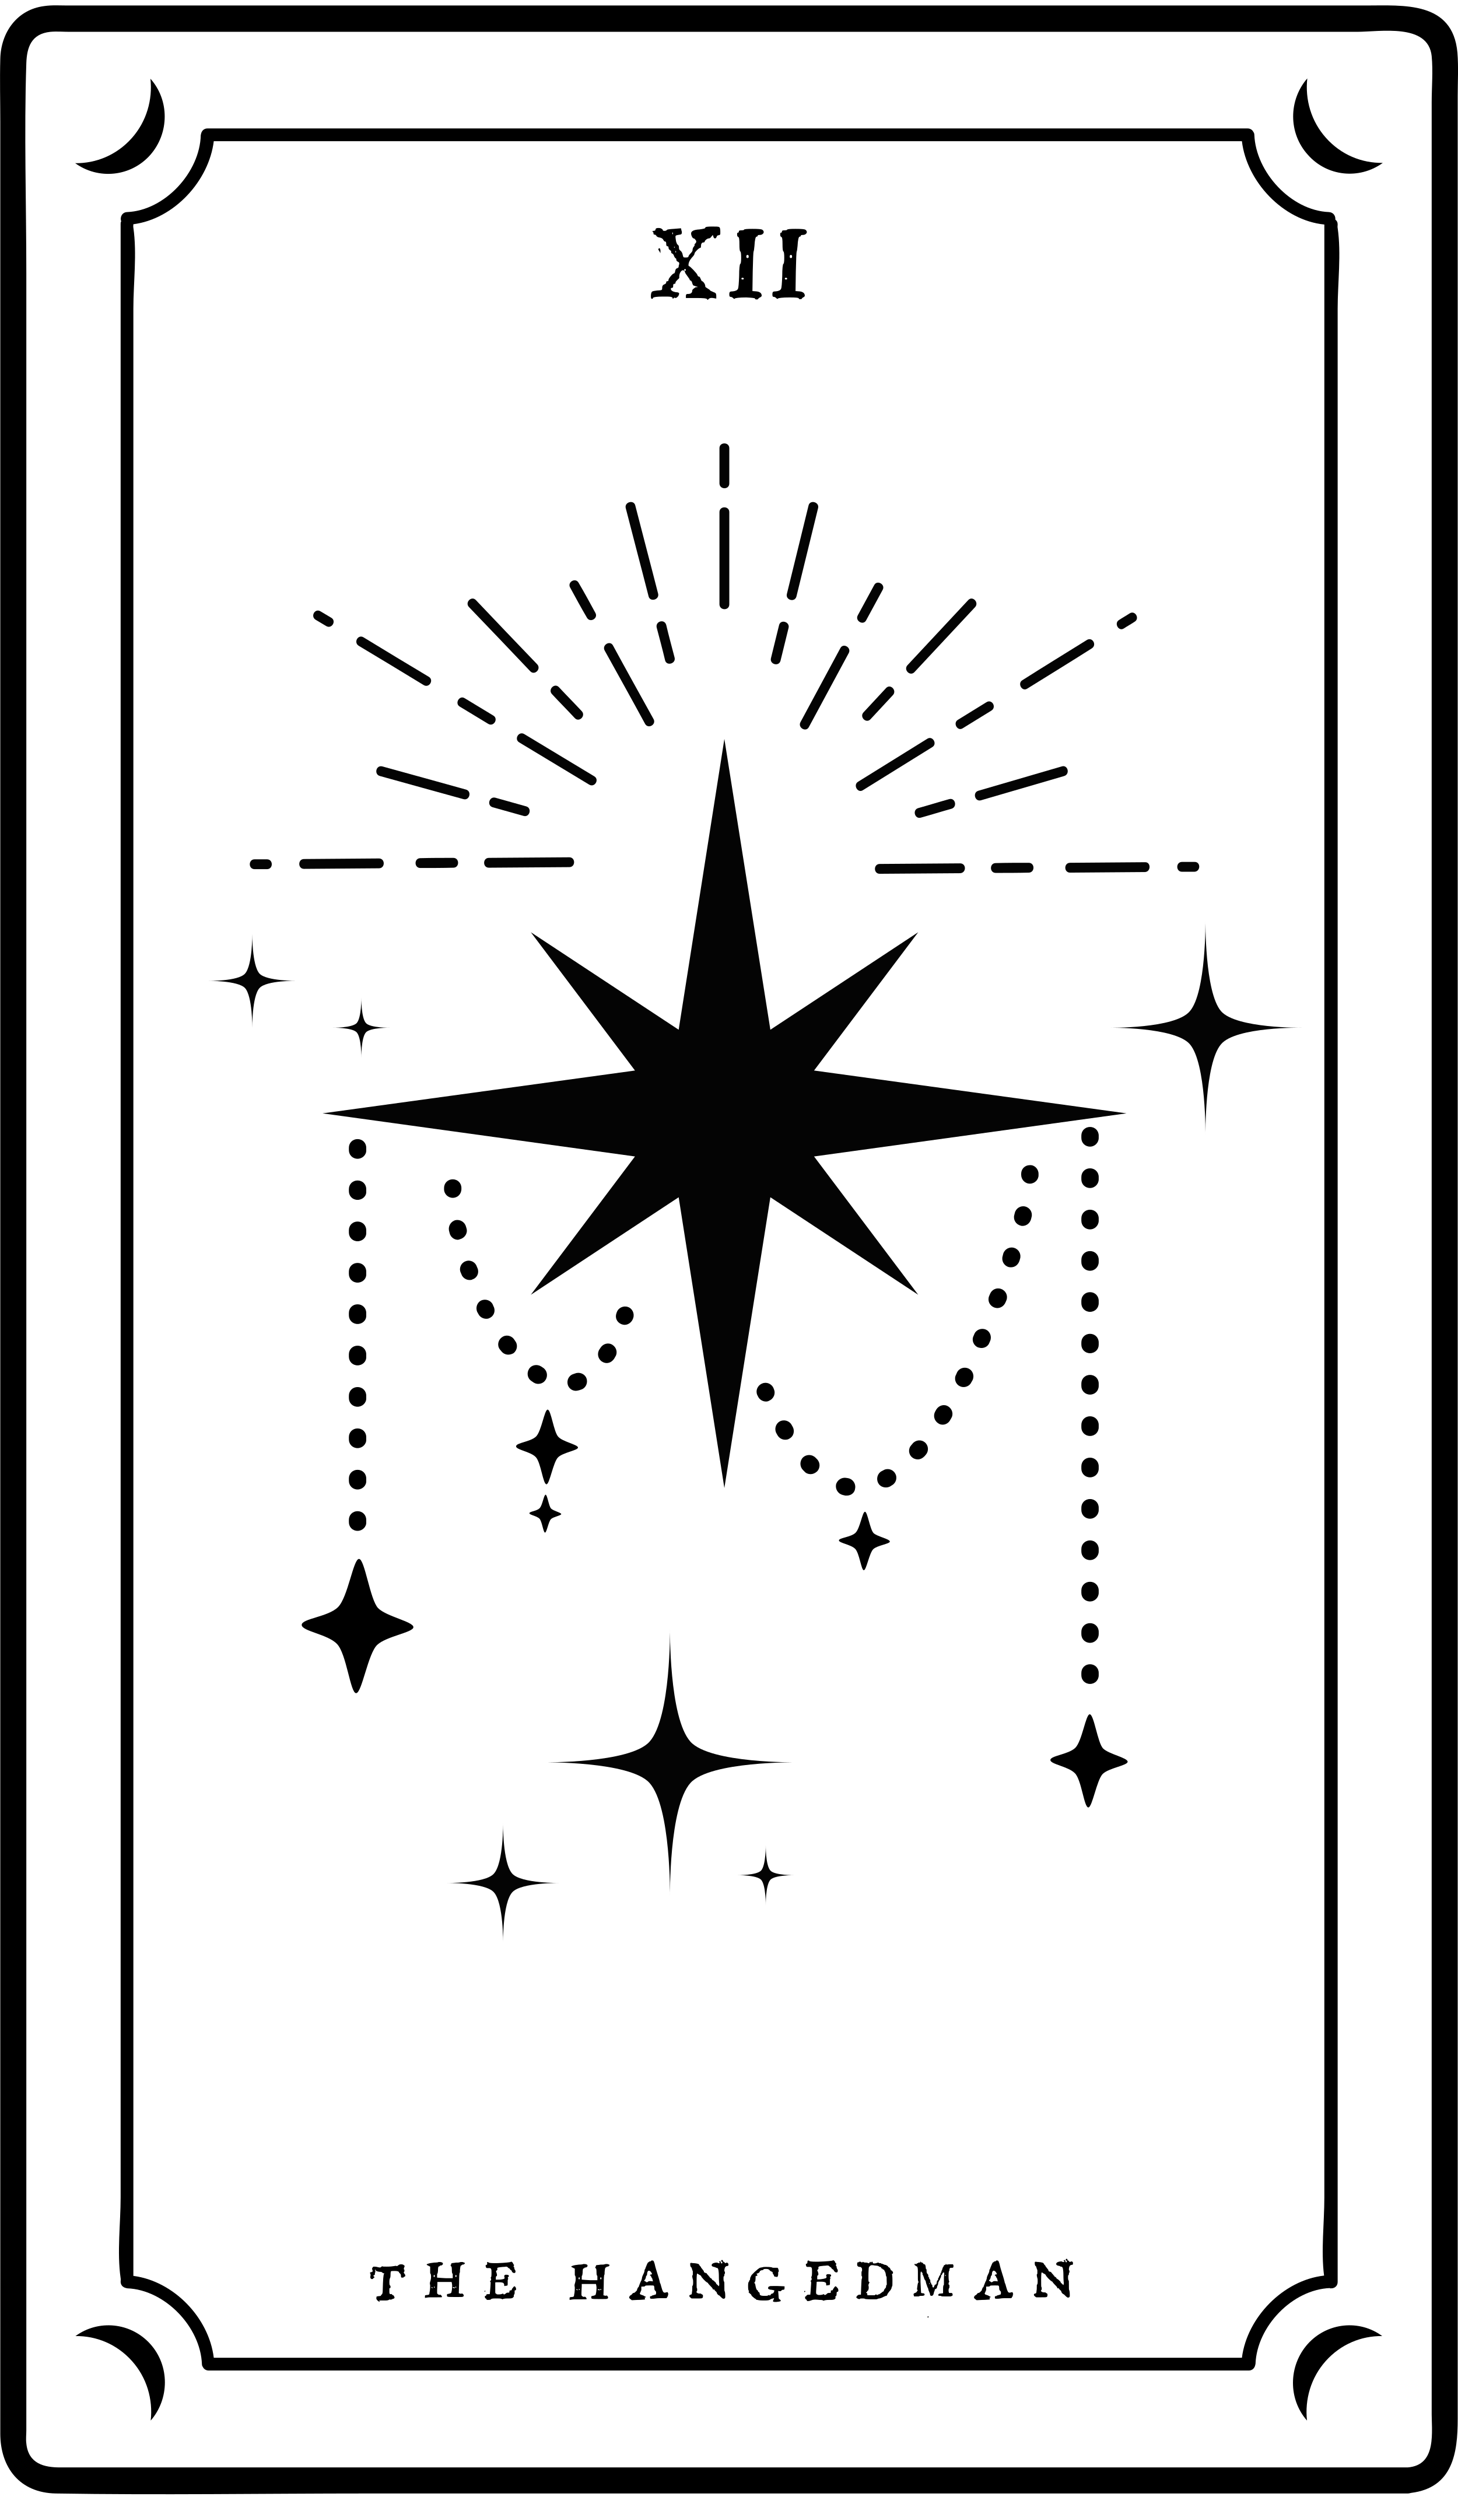 <?xml version="1.0" encoding="utf-8"?>
<!-- Generator: Adobe Illustrator 21.1.0, SVG Export Plug-In . SVG Version: 6.00 Build 0)  -->
<svg version="1.1" id="Слой_1" xmlns="http://www.w3.org/2000/svg" xmlns:xlink="http://www.w3.org/1999/xlink" x="0px" y="0px"
	 viewBox="0 0 504 864" style="enable-background:new 0 0 504 864;" xml:space="preserve">
<style type="text/css">
	.st0{fill:#040404;}
	.st1{fill:#FFFFFF;}
</style>
<g>
	<g>
		<path d="M51.9,53.6c6.7-7.6,6.7-19,0.1-26.4c0.8,7.2-1.3,14.8-6.5,20.6c-5.2,5.8-12.3,8.7-19.5,8.6C34,62.2,45.2,61.1,51.9,53.6z"
			/>
		<path d="M458.4,47.7c-5.2-5.8-7.3-13.3-6.5-20.6c-6.5,7.5-6.6,18.9,0.2,26.4c6.7,7.6,17.9,8.6,25.9,2.8
			C470.7,56.4,463.6,53.5,458.4,47.7z"/>
		<path d="M26.1,807.4c7.2-0.1,14.3,2.8,19.5,8.6c5.2,5.8,7.3,13.3,6.5,20.6c6.5-7.5,6.6-18.9-0.1-26.4
			C45.2,802.6,34,801.6,26.1,807.4z"/>
		<path d="M452,810.2c-6.7,7.6-6.7,19-0.2,26.4c-0.8-7.2,1.3-14.8,6.5-20.6c5.2-5.8,12.3-8.7,19.5-8.6
			C470,801.6,458.8,802.6,452,810.2z"/>
		<path d="M503.8,18.2c-1.6-17.9-18.7-16.3-31.6-16.3c-45.9,0-91.8,0-137.6,0c-63.2,0-126.3,0-189.5,0c-40.6,0-81.2,0-121.8,0
			c-2.6,0-5.3-0.2-8,0.2c-9.5,1.2-15,9.2-15.2,18.2c-0.2,7.3,0,14.5,0,21.8c0,37.4,0,74.9,0,112.3c0,57,0,114.1,0,171.1
			c0,64.3,0,128.6,0,192.9c0,58.4,0,116.7,0,175.1c0,40.1,0,80.2,0,120.3c0,9.1,0,18.2,0,27.3c0,11.7,6.7,20.5,19.2,20.7
			c35.9,0.6,71.9,0,107.9,0c62.4,0,124.9,0,187.3,0c49.7,0,99.5,0,149.2,0c7.6,0,15.2,0,22.9,0c0.4,0,0.8-0.1,1.2-0.2
			c14.4-1.8,16.1-13.8,16.1-25.5c0-11.4,0-22.8,0-34.3c0-43.4,0-86.9,0-130.3c0-59.9,0-119.8,0-179.8c0-63.9,0-127.7,0-191.6
			c0-55.3,0-110.6,0-165.9c0-33.7,0-67.3,0-101C503.9,28.3,504.2,23.2,503.8,18.2z M486.6,852.8c-28.3,0-56.6,0-84.9,0
			c-59.9,0-119.8,0-179.7,0c-54,0-108,0-162,0c-13.1,0-26.1,0-39.2,0c-5.6,0-11-1.3-11.7-8.3c-0.2-1.5,0-3,0-4.5c0-26.5,0-53,0-79.5
			c0-50,0-100,0-149.9c0-61.8,0-123.6,0-185.4c0-61.4,0-122.7,0-184.1c0-48.9,0-97.7,0-146.6c0-24.2-0.8-48.6,0-72.7
			c0.2-5.3,1.6-10.1,8.3-10.8c2.2-0.2,4.5,0,6.7,0c14.8,0,29.6,0,44.5,0c55.6,0,111.3,0,166.9,0c58.9,0,117.8,0,176.7,0
			c18.9,0,37.9,0,56.8,0c8.1,0,24.7-3.1,25.9,8.4c0.5,5.2,0,10.8,0,16.1c0,13.5,0,27.1,0,40.6c0,45.5,0,91.1,0,136.6
			c0,60.1,0,120.2,0,180.3c0,62.6,0,125.2,0,187.7c0,52.8,0,105.6,0,158.4c0,31.4,0,62.7,0,94.1C494.8,840.3,496.9,852,486.6,852.8z
			"/>
		<path d="M460,790.9c1.2,0.1,2.4-0.7,2.4-2.2c0-23.7,0-47.4,0-71.1c0-56.4,0-112.8,0-169.2c0-68.7,0-137.4,0-206
			c0-59,0-117.9,0-176.9c0-19.6,0-39.2,0-58.8c0-8.9,1.3-19,0-27.9c-0.1-0.4,0-0.8,0-1.2c0-0.8-0.3-1.3-0.8-1.7
			c0.1-1.2-0.6-2.5-2.2-2.6c-13.1-0.5-25.3-13.8-25.8-26.7c0-0.5-0.2-0.8-0.4-1.1c-0.3-0.6-1-1.1-1.9-1.1c-40.5,0-80.9,0-121.4,0
			c-64.5,0-129,0-193.6,0c-14.9,0-29.7,0-44.6,0c-0.9,0-1.6,0.5-1.9,1.1c-0.2,0.3-0.3,0.7-0.4,1.2C69.1,59.5,57,72.8,43.9,73.3
			c-1.8,0.1-2.5,1.9-2,3.2c-0.2,0.3-0.2,0.6-0.2,1c0,23.7,0,47.4,0,71.1c0,56.4,0,112.8,0,169.2c0,68.7,0,137.4,0,206
			c0,59,0,117.9,0,176.9c0,19.6,0,39.2,0,58.8c0,8.9-1.3,19,0,27.9c0.1,0.4,0,0.8,0,1.2c0,0.9,0.5,1.6,1.1,1.9
			c0.3,0.2,0.7,0.3,1.2,0.4c13,0.5,25.3,13.3,25.8,26.2c0,0.5,0.2,0.8,0.4,1.1c0.3,0.6,1,1.1,1.9,1.1c40.5,0,80.9,0,121.4,0
			c64.5,0,129,0,193.6,0c14.9,0,29.7,0,44.6,0c0.9,0,1.6-0.5,1.9-1.1c0.2-0.3,0.3-0.7,0.4-1.2c0.5-12.9,12.7-25.7,25.8-26.2
			C459.6,791,459.8,790.9,460,790.9z M429.3,814.9c-39.8,0-79.6,0-119.3,0c-64.5,0-129,0-193.6,0c-14.2,0-28.3,0-42.5,0
			c-1.7-13.9-13.9-26.5-27.8-28.3c0-23,0-46,0-69.1c0-56.4,0-112.8,0-169.2c0-68.7,0-137.4,0-206c0-59,0-117.9,0-176.9
			c0-19.6,0-39.2,0-58.8c0-8.9,1.3-19,0-27.9c-0.1-0.4,0-0.8,0-1.2c14-1.8,26.1-14.9,27.8-28.7c39.8,0,79.6,0,119.3,0
			c64.5,0,129,0,193.6,0c14.2,0,28.3,0,42.5,0c1.7,14.1,14.3,27.4,28.5,28.8c0,23.7,0,47.3,0,71c0,56.4,0,112.8,0,169.2
			c0,68.7,0,137.4,0,206c0,59,0,117.9,0,176.9c0,19.6,0,39.2,0,58.8c0,8.6-1.2,18.4-0.1,27C443.6,788.1,431.1,800.9,429.3,814.9z"/>
		<path d="M228.3,86.7c0-0.2,0-0.4-0.1-0.6c-0.1-0.4-0.3-0.4-0.6-0.1c-0.1,0.1,0,0.4,0.3,0.8l0.4,0.7L228.3,86.7z"/>
		<path d="M239.3,100.4c0,0.8-0.5,1.2-1.4,1.2c-0.3,0-0.5,0-0.6,0.1c-0.1,0.1-0.2,0.3-0.2,0.6v0.7h3.6c2.4,0,3.6,0.1,3.7,0.4
			c0.1,0.3,0.3,0.3,0.6-0.1c0.3-0.3,0.8-0.4,1.5-0.3l1.1,0.2v-0.9c0-0.5-0.1-0.8-0.2-0.9c-0.1-0.2-0.4-0.3-0.9-0.5
			c-0.7-0.3-1.1-0.5-1.1-0.6c0-0.1-0.3-0.3-0.8-0.6c-0.5-0.3-0.8-0.5-0.8-0.7c0-0.4-0.1-0.7-0.4-1.2c-0.3-0.4-0.5-0.6-0.7-0.6
			c-0.1,0-0.3-0.3-0.5-0.8c-0.2-0.6-0.4-0.8-0.6-0.8c-0.2,0-0.4-0.2-0.5-0.5c-0.1-0.4-0.6-0.9-1.4-1.8c-0.8-0.8-1.3-1.3-1.5-1.3
			c-0.1,0-0.2-0.1-0.2-0.4c0-0.8,0.4-1.7,1.2-2.6c0.6-0.6,0.9-1.1,0.9-1.4c0-0.2,0.3-0.6,0.8-1.1c0.5-0.5,0.9-0.8,1.1-0.8
			c0.2,0,0.3-0.2,0.3-0.5c0-0.9,0.3-1.4,0.8-1.4c0.3,0,0.5-0.1,0.5-0.3c0-0.2,0.2-0.4,0.5-0.7c0.3-0.2,0.6-0.4,0.9-0.4
			c0.4,0,0.6-0.2,0.9-0.6l0.5-0.6l0.2,0.6c0.1,0.4,0.3,0.6,0.6,0.6c0.2,0,0.4-0.2,0.5-0.5c0.1-0.4,0.4-0.6,0.7-0.6
			c0.2,0,0.4-0.1,0.5-0.2c0.1-0.1,0.1-0.4,0.1-0.9c0-1-0.1-1.6-0.4-1.7c-0.2-0.2-1.1-0.2-2.4-0.2c-1.6,0-2.4,0.1-2.4,0.4
			s-0.7,0.4-2,0.6c-2,0.1-2.9,0.6-2.9,1.4c0,0.3,0.1,0.7,0.3,1.1c0.2,0.4,0.4,0.6,0.6,0.6c0.2,0,0.4,0.2,0.7,0.6
			c0.3,0.4,0.2,0.8-0.1,1.1c-0.4,0.4-0.4,0.5-0.3,0.5c0.1,0,0.1,0.2-0.3,0.7c-0.3,0.4-0.4,0.8-0.4,1.2c0,0.2-0.2,0.6-0.7,1.1
			c-0.5,0.5-0.7,0.9-0.7,1c0,0.3-0.3,0.4-0.9,0.4c-0.4,0-0.7,0-0.8-0.1s-0.2-0.4-0.3-0.8c-0.1-0.7-0.4-1.1-0.7-1.4
			c-0.4-0.2-0.6-0.6-0.6-1.1c0-0.5-0.1-0.8-0.4-1c-0.2-0.1-0.4-0.5-0.6-1.2c-0.1-0.7-0.2-1.2-0.2-1.5s0.1-0.5,0.2-0.5
			c0.1-0.1,0.4-0.1,0.7-0.2c0.5-0.1,0.8-0.1,1-0.2c0.2-0.1,0.3-0.3,0.3-0.6c0-0.2,0-0.5-0.1-0.6l-0.2-0.9l-2.4,0.2
			c-1.6,0.1-2.4,0.2-2.5,0.4c-0.1,0.2-0.4,0.3-0.8,0.3c-0.4,0-0.6-0.1-0.6-0.3c0-0.2-0.2-0.3-0.5-0.5c-0.4-0.2-0.7-0.2-1.1-0.2
			c-0.6,0-0.9,0.2-0.9,0.6c0,0.2-0.2,0.4-0.7,0.4c-0.2,0-0.4,0.1-0.4,0.2c0.2,0.1,0.4,0.3,0.4,0.6c0,0.4,0.1,0.5,0.4,0.5
			c0.2,0,0.4,0.1,0.6,0.4c0.1,0.3,0.5,0.5,1.1,0.6c0.7,0.1,1.1,0.4,1.3,0.8c0.2,0.4,0.4,0.6,0.7,0.6c0.2,0,0.3,0.3,0.3,0.8
			s0.1,0.8,0.4,0.8s0.4,0.2,0.4,0.5c0,0.4,0.2,0.7,0.6,0.9c0.2,0.2,0.4,0.4,0.3,0.6c0,0.2,0.1,0.4,0.3,0.5c0.3,0.1,0.6,0.4,0.7,0.9
			c0.3,0.6,0.5,0.8,0.6,0.8c0.1,0,0.2,0.2,0.2,0.5c0,0.3,0.2,0.5,0.6,0.7c0.3,0.1,0.4,0.3,0.4,0.6c0,0.1,0,0.3-0.1,0.5
			c-0.1,0.2-0.1,0.4-0.1,0.6c0,0.2-0.2,0.4-0.5,0.5c-0.4,0.1-0.6,0.4-0.7,1c-0.1,0.6-0.3,0.8-0.4,0.8c-0.2,0-0.6,0.3-1.1,0.9
			c-0.5,0.6-0.8,1.1-0.8,1.3c0,0.3-0.1,0.5-0.4,0.5s-0.4,0.1-0.4,0.4s-0.2,0.5-0.7,0.7c-0.5,0.2-0.7,0.6-0.7,1.2
			c0,0.3,0,0.5-0.1,0.6c-0.1,0.1-0.2,0.2-0.4,0.2s-0.6,0.1-1.2,0.1c-0.9,0.1-1.5,0.2-1.8,0.4c-0.2,0.2-0.4,0.7-0.4,1.5
			c0,0.7,0.1,1,0.4,1c0.1,0,0.3-0.1,0.4-0.4c0.1-0.2,1.2-0.4,3.4-0.4c1.4,0,2.3,0,2.7,0.1c0.4,0.1,0.6,0.2,0.6,0.4
			c0,0.3,0.1,0.4,0.3,0.1c0.2-0.2,0.4-0.3,0.5-0.2c0,0,0.1,0.1,0.2,0.1c0.2,0,0.4-0.1,0.7-0.4c0.3-0.2,0.4-0.5,0.5-0.8
			c0.1-0.3,0.1-0.5-0.1-0.6c-0.1-0.1-0.4-0.2-0.9-0.2c-1.2-0.2-1.8-0.6-1.8-1.2c0-0.2,0.1-0.3,0.4-0.3c0.3,0,0.4-0.2,0.4-0.7
			c0-0.5,0.1-0.7,0.4-0.7s0.4-0.1,0.4-0.4c0-0.2,0.2-0.5,0.7-1c0.5-0.4,0.7-0.7,0.6-0.8v-0.3c0-0.5,0.1-1,0.4-1.5
			c0.3-0.5,0.6-0.7,0.9-0.7c0.1,0,0.2,0,0.2,0.1c0.3,0.1,0.5,0.3,0.5,0.6c0,0.2,0.3,0.6,0.8,1.3c0.5,0.7,0.8,1.1,0.8,1.2
			c0,0.2,0.1,0.3,0.4,0.4c0.2,0.1,0.4,0.4,0.5,0.9c0.1,0.3,0.2,0.5,0.3,0.7c0.2,0.1,0.4,0.2,0.8,0.3l0.9,0.3l-0.9,0.1
			C239.6,99.9,239.3,100.1,239.3,100.4z M232.5,81c0,0-0.1-0.1-0.1-0.3c0-0.1,0-0.2,0-0.3c0-0.1,0-0.1,0.1-0.1l0.1,0.2
			C232.7,80.8,232.6,81,232.5,81z M233.1,85.6c-0.1,0-0.1-0.1-0.1-0.2c0-0.1,0-0.1,0.1-0.1c0.1,0,0.2,0,0.2,0.1
			C233.3,85.5,233.2,85.6,233.1,85.6z M233.6,87.4l-0.1-0.3c0-0.1,0-0.2,0-0.3c0-0.1,0-0.1,0.1-0.1C233.8,87,233.7,87.2,233.6,87.4z
			 M236.8,93.6c-0.2,0-0.3-0.1-0.3-0.3c0-0.2,0.1-0.3,0.3-0.3c0.2,0,0.3,0.1,0.3,0.3C237.1,93.5,237,93.6,236.8,93.6z"/>
		<path d="M261,103.2c0,0.2,0.2,0.3,0.5,0.3c0.4,0,0.6-0.1,0.6-0.2s0.2-0.3,0.6-0.5c0.4-0.2,0.6-0.4,0.6-0.6c0-0.9-0.7-1.4-1.9-1.5
			l-1.3-0.1l0.1-6.7c0.1-4.5,0.2-6.8,0.3-7c0.1-0.1,0.2-0.8,0.3-1.9c0.1-2.1,0.4-3.2,0.7-3.2c0.2,0,0.4-0.1,0.4-0.3
			c0-0.2,0.2-0.3,0.7-0.3c0.4,0,0.8-0.1,1-0.3c0.3-0.2,0.4-0.5,0.4-0.7c0-0.3-0.2-0.6-0.5-0.8c-0.3-0.2-1.4-0.3-3.4-0.3
			c-2,0-2.9,0.1-2.9,0.3c0,0.1-0.3,0.2-0.9,0.2c-0.6,0-0.9,0.1-0.9,0.4s-0.1,0.4-0.3,0.4c-0.2,0-0.3,0.2-0.3,0.6
			c0,0.5,0.1,0.8,0.4,0.9c0.3,0.1,0.4,0.9,0.4,2.5c0,1.6,0.1,2.4,0.3,2.5c0.2,0.1,0.3,0.8,0.3,2.2c0,1.3-0.1,2-0.3,2.1
			c-0.2,0.1-0.4,1.5-0.4,4.3c-0.1,2.4-0.2,3.9-0.4,4.3c-0.2,0.5-0.8,0.8-1.8,0.9c-0.6,0-0.9,0.1-1,0.2c-0.1,0.1-0.2,0.4-0.2,0.8
			c0,0.6,0.1,0.9,0.4,0.9c0.3,0,0.6,0.1,0.9,0.4c0.3,0.3,0.5,0.4,0.6,0.2c0.1-0.2,1.5-0.4,4-0.4C259.9,102.9,261,103,261,103.2z
			 M256.7,96.6c-0.3,0-0.4-0.1-0.4-0.3c0-0.2,0.1-0.3,0.4-0.3c0.2,0,0.4,0.1,0.4,0.3C257.1,96.5,257,96.6,256.7,96.6z M258.4,89.2
			c-0.3,0-0.4-0.2-0.4-0.5c0-0.4,0.1-0.6,0.4-0.6c0.3,0,0.4,0.2,0.4,0.6C258.8,89,258.7,89.2,258.4,89.2z"/>
		<path d="M278.2,102.2c0-0.9-0.7-1.4-1.9-1.5l-1.3-0.1l0.1-6.7c0.1-4.5,0.2-6.8,0.3-7c0.1-0.1,0.2-0.8,0.3-1.9
			c0.1-2.1,0.4-3.2,0.7-3.2c0.2,0,0.4-0.1,0.4-0.3c0-0.2,0.2-0.3,0.7-0.3c0.4,0,0.8-0.1,1-0.3c0.3-0.2,0.4-0.5,0.4-0.7
			c0-0.3-0.2-0.6-0.5-0.8c-0.3-0.2-1.4-0.3-3.4-0.3c-2,0-2.9,0.1-2.9,0.3c0,0.1-0.3,0.2-0.9,0.2c-0.6,0-0.9,0.1-0.9,0.4
			s-0.1,0.4-0.3,0.4c-0.2,0-0.3,0.2-0.3,0.6c0,0.5,0.1,0.8,0.4,0.9c0.3,0.1,0.4,0.9,0.4,2.5c0,1.6,0.1,2.4,0.3,2.5
			c0.2,0.1,0.3,0.8,0.3,2.2c0,1.3-0.1,2-0.3,2.1c-0.2,0.1-0.4,1.5-0.4,4.3c-0.1,2.4-0.2,3.9-0.4,4.3c-0.2,0.5-0.8,0.8-1.8,0.9
			c-0.6,0-0.9,0.1-1,0.2c-0.1,0.1-0.2,0.4-0.2,0.8c0,0.6,0.1,0.9,0.4,0.9c0.3,0,0.6,0.1,0.9,0.4c0.3,0.3,0.5,0.4,0.6,0.2
			c0.1-0.2,1.5-0.4,4-0.4c2.1,0,3.2,0.1,3.2,0.3c0,0.2,0.2,0.3,0.5,0.3c0.4,0,0.6-0.1,0.6-0.2s0.2-0.3,0.6-0.5
			C278,102.6,278.2,102.4,278.2,102.2z M271.7,96.6c-0.3,0-0.4-0.1-0.4-0.3c0-0.2,0.1-0.3,0.4-0.3c0.2,0,0.4,0.1,0.4,0.3
			C272.1,96.5,272,96.6,271.7,96.6z M273.4,89.2c-0.3,0-0.4-0.2-0.4-0.5c0-0.4,0.1-0.6,0.4-0.6c0.3,0,0.4,0.2,0.4,0.6
			C273.8,89,273.7,89.2,273.4,89.2z"/>
		<path d="M139.6,785.3c0.1,0,0.2-0.2,0.2-0.5c0-0.2,0-0.4-0.1-0.4c-0.1,0-0.1-0.1-0.1-0.3c0-0.2,0.1-0.4,0.2-0.6
			c0.1-0.3,0.1-0.5-0.2-0.6c-0.2-0.2-0.5-0.3-0.9-0.3c-0.5,0-0.8,0.1-1.1,0.4c-0.3,0.2-0.4,0.3-0.5,0.2c-0.1-0.1-0.4-0.1-0.8,0
			c-0.5,0.1-1.4,0.2-2.6,0.2c-0.9,0-1.4,0-1.5-0.1c-0.1-0.1-0.2,0-0.4,0.2c-0.1,0.1-0.3,0.2-0.4,0.2c-0.2,0-0.4,0-0.7-0.1
			c-0.7-0.2-1.1-0.2-1.3-0.2c-0.1,0-0.2,0-0.2,0c-0.1,0-0.3,0.1-0.4,0.3c-0.1,0.2-0.2,0.4-0.2,0.5c0,0.1,0,0.1,0.1,0.2
			c0,0,0.1,0.2,0.1,0.5c0,0.1,0,0.2-0.1,0.3c-0.1,0-0.2,0.1-0.3,0.1c-0.3,0-0.5,0.1-0.5,0.3c0,0,0,0.1,0.1,0.2
			c0.1,0.1,0.1,0.3,0.1,0.6c0,0.3-0.1,0.4-0.1,0.5c0,0.5,0.2,0.8,0.6,0.8c0.3,0,0.4-0.1,0.4-0.2c0-0.1,0.1-0.2,0.2-0.2
			c0.1,0,0.1,0,0.2-0.1c0,0,0-0.1,0-0.2c0-0.1-0.1-0.2-0.2-0.2c-0.1-0.1-0.1-0.1-0.1-0.2c0,0,0-0.1,0-0.1c0,0,0-0.1,0.1-0.1
			c0,0,0.1,0,0.2-0.1c0.2-0.1,0.2-0.2,0.2-0.3c0,0,0-0.1,0-0.2c0-0.1,0-0.1,0-0.2c0-0.1,0-0.2,0.1-0.2c0.1-0.1,0.1-0.3,0-0.6
			c-0.1-0.3-0.1-0.4,0-0.4c0.1,0,0.1,0.1,0.1,0.2c0,0.1,0.2,0.2,0.5,0.4c0.4,0.1,0.7,0.2,1.1,0.2c0.4,0,0.7,0.1,0.8,0.3
			c0.2,0.2,0.3,0.2,0.5,0.2c0.1,0,0.1,0,0.1,0c0.1,0,0.1,0,0,0.1c-0.3,0.3-0.4,2.2-0.5,5.8c0,0.8-0.1,1.2-0.3,1.4
			c-0.2,0.1-0.3,0.3-0.3,0.4c0,0.1-0.3,0.2-0.8,0.2l-0.7,0.1l-0.1,0.5c0,0,0,0.1,0,0.1c0,0,0,0.1,0,0.1c0,0.2,0.1,0.4,0.4,0.7
			c0.3,0.3,0.5,0.4,0.7,0.4c0.1,0,0.1,0,0.1-0.1c0-0.1,0-0.1-0.1-0.1c-0.1,0-0.1,0-0.1-0.1c0-0.1,0.2-0.1,0.5-0.1c0.1,0,0.4,0,0.8,0
			c0.4,0,0.7,0,0.9,0c0.6,0,0.9-0.1,1.1-0.2c0.1-0.1,0.3-0.2,0.6-0.1c0.2,0.1,0.3,0,0.4-0.1c0.1-0.1,0.2-0.1,0.3-0.1
			c0.1,0,0.3-0.1,0.5-0.2c0.1-0.1,0.2-0.2,0.2-0.3c0-0.1-0.1-0.2-0.2-0.5c-0.2-0.3-0.3-0.4-0.5-0.4c-0.1,0-0.2-0.1-0.2-0.2
			c0-0.1-0.1-0.2-0.3-0.1c0,0-0.1,0-0.1,0c-0.1,0-0.1,0-0.1,0c-0.1,0-0.2,0-0.3-0.1c0-0.1-0.1-0.3-0.1-0.5v-0.4c0-0.5,0-0.8,0-0.9
			c0-0.1,0.1-0.2,0.2-0.2c0.2,0,0.2-0.1,0.2-0.4c0-0.3-0.1-0.5-0.2-0.5s-0.2-0.4-0.2-1.1c0-0.8,0.1-1.2,0.2-1.4
			c0.1-0.1,0.2-0.5,0.2-1.2c0-0.7,0.1-1,0.1-1.1c0.1-0.2,0.5-0.2,1.2-0.2c1,0,1.5,0.1,1.6,0.4c0,0.1,0.1,0.2,0.4,0.5
			c0.2,0.2,0.3,0.4,0.3,0.8c0,0.3,0.1,0.5,0.1,0.5c0,0.1,0.2,0.1,0.4,0.1c0.2,0,0.4,0,0.4-0.1c0-0.1,0.1-0.2,0.3-0.2
			c0.2-0.1,0.3-0.2,0.3-0.4c0-0.2-0.1-0.4-0.2-0.5C139.5,785.4,139.5,785.3,139.6,785.3z"/>
		<path d="M160.2,781.9c-0.2-0.1-0.5-0.1-0.8-0.1c-0.1,0-0.2,0-0.5,0.1c-0.3,0.1-0.5,0.1-0.7,0.1h-0.1H158c-0.2,0-0.5,0-1,0.1
			c-0.4,0-0.7,0.1-0.8,0.1c-0.1,0-0.2,0.1-0.2,0.2c0,0.2,0,0.3-0.1,0.3c-0.1,0-0.1,0-0.1,0.1c0,0.1,0,0.2,0,0.3
			c0,0.1,0.1,0.2,0.2,0.2c0.1,0.1,0.2,0.5,0.2,1.3c0,0.8,0.1,1.2,0.2,1.2c0.1,0,0.1,0.3,0.1,0.8v0.8h-1.3c-0.8,0-1.7,0-2.7-0.1
			l-1.4-0.1v-0.7c0-0.4,0-0.7,0.1-0.7c0.1,0,0.1-0.3,0.2-0.9c0-1.1,0.1-1.6,0.4-1.6c0.1,0,0.2,0,0.2-0.1c0-0.1,0.1-0.2,0.4-0.2
			c0.2,0,0.4-0.1,0.5-0.2c0.1-0.1,0.2-0.2,0.2-0.4c0-0.2-0.1-0.3-0.2-0.4c-0.2-0.1-0.5-0.2-1-0.2c-0.3,0-0.4,0-0.5,0.1
			c0,0-0.5,0.1-1.3,0.1c-0.9,0.1-1.7,0.2-2.4,0.5c-0.1,0-0.2,0.1-0.2,0.2c0,0.1,0.2,0.2,0.6,0.4l0.6,0.3l0,0.8v0.9v0.3
			c0,0.2,0,0.4,0.1,0.4c0.1,0.1,0.2,0.5,0.2,1.1c0,0.6-0.1,1.1-0.2,1.4c-0.1,0.3-0.2,0.6-0.2,0.8c0,0,0,0,0,0.1c0,0,0,0.1,0,0.1
			c0,0.2,0.1,0.4,0.1,0.6c0,0.5,0,1.1-0.1,1.8c-0.1,0.6-0.2,1-0.2,1.2c-0.1,0.2-0.4,0.3-0.8,0.3c-0.3,0-0.5,0.1-0.6,0.1
			c-0.1,0.1-0.1,0.2-0.1,0.4v0.5l0.7-0.1c0.3-0.1,1-0.1,2.2-0.1h0.7h0.7c1,0,1.6,0,1.6-0.1c0-0.1-0.1-0.3-0.2-0.5
			c-0.2-0.2-0.3-0.3-0.4-0.3h-0.1c-0.2,0.1-0.4,0.1-0.6-0.1c-0.1-0.1-0.2-0.1-0.3-0.2c0-0.1-0.1-0.2-0.1-0.4c0-0.3,0-0.5,0-0.8
			c0-0.9,0.1-1.6,0.1-2.1v-0.8h4.9l0.1,0.4c0,0.2,0.1,0.5,0.1,0.7c0,0.5,0,1.1-0.1,1.7c-0.1,0.6-0.2,1-0.3,1
			c-0.1,0.1-0.4,0.2-0.8,0.3c-0.3,0-0.5,0.1-0.5,0.1c-0.1,0.1-0.1,0.2-0.1,0.4c0,0.3,0.1,0.5,0.3,0.5c0.3,0.1,1.3,0.1,3.1,0.1
			c1.3,0,2,0,2.1-0.1c0.2-0.1,0.3-0.2,0.3-0.4c0-0.2-0.1-0.3-0.2-0.5c-0.1-0.1-0.3-0.2-0.4-0.2c0,0,0,0-0.1,0c0,0,0,0-0.1,0
			c-0.1,0.1-0.3,0.1-0.5,0l-0.4-0.1l0.1-3.5c0-2.3,0.1-3.5,0.2-3.6c0.1,0,0.1-0.3,0.1-0.9c0.1-1.1,0.2-1.6,0.4-1.6
			c0.1,0,0.2,0,0.2-0.1c0-0.1,0.1-0.2,0.4-0.2c0.2,0,0.4-0.1,0.5-0.2c0.2-0.1,0.2-0.3,0.2-0.4C160.6,782.1,160.4,782,160.2,781.9z
			 M149.4,790.8c-0.2-0.1-0.3-0.1-0.3-0.2c0-0.1,0-0.1,0.1-0.1c0.2,0,0.3,0.1,0.4,0.2c0,0,0,0,0,0.1
			C149.6,790.8,149.5,790.8,149.4,790.8z M150.1,790.7c-0.1,0-0.1-0.1-0.1-0.2c0-0.1,0-0.2,0.1-0.2c0.1,0,0.2,0.1,0.2,0.2
			C150.2,790.7,150.2,790.7,150.1,790.7z M150.1,787c-0.1,0-0.2-0.1-0.2-0.3c0-0.3,0.1-0.4,0.2-0.4c0.2,0,0.2,0.1,0.2,0.3
			C150.3,786.9,150.2,787,150.1,787z M157.2,790.8c-0.1,0.1-0.2,0.1-0.4,0c-0.2-0.1-0.3-0.1-0.3-0.2c0-0.1,0.1-0.1,0.2-0.1
			c0.3,0,0.5,0.1,0.5,0.2C157.3,790.7,157.2,790.8,157.2,790.8z M157.6,790.7c-0.1,0-0.2-0.1-0.2-0.2c0-0.1,0.1-0.2,0.2-0.2
			c0.1,0,0.1,0.1,0.1,0.2C157.7,790.7,157.7,790.7,157.6,790.7z M157.6,787c-0.1,0-0.2-0.1-0.2-0.3c0-0.3,0.1-0.4,0.2-0.4
			c0.1,0,0.2,0.1,0.2,0.3C157.8,786.9,157.7,787,157.6,787z"/>
		<path d="M167.6,792.1c0,0,0.1,0,0.1-0.1c0.1-0.2,0.1-0.3,0-0.3c-0.1,0-0.2,0.1-0.2,0.2C167.5,792,167.5,792.1,167.6,792.1z"/>
		<path d="M177.8,790.2c-0.1,0-0.3,0.2-0.5,0.5c-0.3,0.3-0.4,0.6-0.4,0.7c0,0.1-0.1,0.2-0.4,0.2c-0.1,0-0.2,0-0.3,0.1
			c0,0-0.1,0.1-0.1,0.1c0,0,0,0.1,0,0.3c0,0.2-0.1,0.3-0.4,0.3c0,0-0.1,0-0.1,0c-0.1,0-0.1,0-0.2,0c-0.2,0-0.4,0.1-0.6,0.3
			c-0.2,0.2-0.4,0.3-0.6,0.3c-0.1,0-0.2-0.1-0.2-0.2c0-0.1-0.1-0.1-0.4,0c-0.2,0.1-0.6,0.2-1.2,0.2c-0.5,0-0.7,0-0.7-0.1
			c0-0.1-0.1-0.1-0.2-0.1c-0.1,0-0.1-0.1-0.2-0.2c-0.1-0.2-0.1-0.3-0.1-0.4c0-0.1,0-0.2,0-0.3c0-0.2,0-0.4,0-0.6c0-0.3,0-0.5,0-0.8
			c0-0.3,0-0.5,0-0.8c0-0.3,0-0.5,0-0.6v-0.2c0-0.1,0.4-0.1,1.3-0.1c0.7,0,1.2,0.1,1.4,0.2c0.2,0.1,0.4,0.4,0.4,0.8
			c0,0.2,0,0.3,0.1,0.3c0,0,0.1,0,0.2,0c0.1-0.1,0.3-0.1,0.5-0.1c0.1,0,0.2,0,0.3-0.1c0-0.1,0.1-0.2,0.1-0.5c0-0.1,0-0.2,0-0.3
			c0-0.2,0-0.3,0-0.4v-0.2c0-0.3,0-0.6,0.1-0.7c0.1-0.1,0.1-0.3,0-0.4c-0.1-0.1-0.1-0.3,0.1-0.4c0.1-0.1,0.2-0.2,0.2-0.4
			c0-0.3-0.3-0.4-1-0.4c-0.4,0-0.6,0.2-0.6,0.5c0,0.1,0,0.2,0.1,0.3c0,0.2,0,0.4,0,0.5c-0.1,0.1-0.3,0.2-0.9,0.3
			c-0.5,0.1-1,0.1-1.5,0.1h-0.6v-0.6c0-0.4,0.1-0.6,0.2-0.6c0.1,0,0.2-0.1,0.2-0.4c0-0.3-0.1-0.5-0.2-0.9c-0.1-0.2-0.2-0.4-0.1-0.4
			c0-0.1,0.1-0.1,0.2-0.3c0.2-0.1,0.3-0.3,0.2-0.5c0,0,0-0.1,0-0.2c0-0.1,0.1-0.3,0.4-0.3c0.3-0.1,0.7-0.1,1.5-0.2
			c0.7,0,1.1-0.1,1.1-0.1c0.3,0,0.5,0.1,0.6,0.2c0.1,0.2,0.3,0.3,0.5,0.4c0.2,0.1,0.3,0.2,0.3,0.3c0,0.1,0.1,0.2,0.3,0.3
			c0.2,0.1,0.3,0.2,0.3,0.3c0,0.2,0.1,0.3,0.3,0.5c0.2,0.2,0.4,0.2,0.6,0.2h0c0.3,0,0.4-0.2,0.4-0.6c0-0.2-0.1-0.3-0.2-0.5
			c-0.1-0.1-0.2-0.3-0.2-0.5c0-0.3-0.1-0.5-0.2-0.5c-0.1,0-0.1-0.1,0-0.4c0.1-0.1,0.1-0.2,0.1-0.3c0,0-0.1-0.1-0.1-0.1
			c-0.1-0.1-0.2-0.2-0.2-0.3s-0.1-0.3-0.3-0.5c-0.2-0.2-0.4-0.3-0.6-0.1c-0.3,0.1-1.8,0.3-4.7,0.4h-0.7c-1.5,0-2.2-0.1-2.3-0.3
			c0-0.1-0.1-0.1-0.2-0.1c-0.1,0-0.2,0-0.2,0.1l0,0.1c0,0.1,0,0.1,0,0.1c0,0,0,0.1,0,0.2c0,0.1,0,0.2,0,0.2c0,0.2-0.1,0.3-0.3,0.3
			c-0.2,0.1-0.3,0.2-0.2,0.5c0.1,0.2,0.1,0.4,0.2,0.5c0.1,0.1,0.2,0.1,0.3,0.1c0.1,0,0.3,0,0.4,0c0.1,0,0.2,0,0.4,0
			c0.3,0,0.5,0.1,0.6,0.4c0.1,0.2,0.1,0.7,0.1,1.4c0,0.9-0.1,1.4-0.2,1.4c-0.1,0-0.1,0.2,0,0.4c0.1,0.2,0.1,0.4,0,0.6
			c-0.1,0.2-0.2,0.3-0.3,0.3c-0.1,0-0.1,0.1,0.1,0.2c0.1,0.1,0.1,0.3,0.1,0.6c0,0.5-0.1,1.5-0.2,2.8l-0.1,0.9h-0.6
			c-0.4,0-0.6,0.1-0.6,0.3c0,0.2-0.1,0.3-0.3,0.3c-0.1,0-0.2,0.1-0.2,0.3c0,0.3,0.1,0.5,0.3,0.6c0.2,0.1,0.3,0.2,0.3,0.4
			c0,0.1,0.2,0.1,0.7,0.1c0.5,0,0.8-0.1,0.9-0.3c0.1-0.1,0.5-0.2,1.2-0.2c0.5,0,0.9,0,1.3,0c0.7,0,1.1,0.1,1.2,0.2
			c0,0.1,0.2,0.1,0.4,0c0.2-0.1,0.7-0.2,1.5-0.2c0.8,0,1.3,0,1.5-0.1c0.2,0,0.3-0.1,0.5-0.3c0.2-0.2,0.3-0.3,0.2-0.5
			c0-0.2,0-0.3,0.1-0.4c0.1-0.1,0.2-0.3,0.2-0.8c0-0.3,0-0.5,0-0.6s0.1-0.1,0.2-0.1c0.2,0,0.3-0.2,0.3-0.5c0-0.2-0.1-0.4-0.2-0.6
			C178.1,790.3,177.9,790.2,177.8,790.2z"/>
		<path d="M210.3,782.6c-0.2-0.1-0.5-0.1-0.8-0.1c-0.1,0-0.2,0-0.5,0.1c-0.3,0.1-0.5,0.1-0.7,0.1h-0.1h-0.2c-0.2,0-0.5,0-1,0.1
			c-0.4,0-0.7,0.1-0.8,0.1c-0.1,0-0.2,0.1-0.2,0.2c0,0.2,0,0.3-0.1,0.3c-0.1,0-0.1,0-0.1,0.1c0,0.1,0,0.2,0,0.3
			c0,0.1,0.1,0.2,0.2,0.2c0.1,0.1,0.2,0.5,0.2,1.3c0,0.8,0.1,1.2,0.2,1.2c0.1,0,0.1,0.3,0.1,0.8v0.8h-1.3c-0.8,0-1.7,0-2.7-0.1
			l-1.4-0.1v-0.7c0-0.4,0-0.7,0.1-0.7c0.1,0,0.1-0.3,0.2-0.9c0-1.1,0.1-1.6,0.4-1.6c0.1,0,0.2,0,0.2-0.1c0-0.1,0.1-0.2,0.4-0.2
			c0.2,0,0.4-0.1,0.5-0.2c0.1-0.1,0.2-0.2,0.2-0.4c0-0.2-0.1-0.3-0.2-0.4c-0.2-0.1-0.5-0.2-1-0.2c-0.3,0-0.4,0-0.5,0.1
			c0,0-0.5,0.1-1.3,0.1c-0.9,0.1-1.7,0.2-2.4,0.5c-0.1,0-0.2,0.1-0.2,0.2c0,0.1,0.2,0.2,0.6,0.4l0.6,0.3l0,0.8v0.9v0.3
			c0,0.2,0,0.4,0.1,0.4c0.1,0.1,0.2,0.5,0.2,1.1c0,0.6-0.1,1.1-0.2,1.4c-0.1,0.3-0.2,0.6-0.2,0.8c0,0,0,0,0,0.1c0,0,0,0.1,0,0.1
			c0,0.2,0.1,0.4,0.1,0.6c0,0.5,0,1.1-0.1,1.8c-0.1,0.6-0.2,1-0.2,1.2c-0.1,0.2-0.4,0.3-0.8,0.3c-0.3,0-0.5,0.1-0.6,0.1
			c-0.1,0.1-0.1,0.2-0.1,0.4v0.5l0.7-0.1c0.3-0.1,1-0.1,2.2-0.1h0.7h0.7c1,0,1.6,0,1.6-0.1c0-0.1-0.1-0.3-0.2-0.5
			c-0.2-0.2-0.3-0.3-0.4-0.3H202c-0.2,0.1-0.4,0.1-0.6-0.1c-0.1-0.1-0.2-0.1-0.3-0.2c0-0.1-0.1-0.2-0.1-0.4c0-0.3,0-0.5,0-0.8
			c0-0.9,0.1-1.6,0.1-2.1v-0.8h4.9l0.1,0.4c0,0.2,0.1,0.5,0.1,0.7c0,0.5,0,1.1-0.1,1.7c-0.1,0.6-0.2,1-0.3,1
			c-0.1,0.1-0.4,0.2-0.8,0.3c-0.3,0-0.5,0.1-0.5,0.1c-0.1,0.1-0.1,0.2-0.1,0.4c0,0.3,0.1,0.5,0.3,0.5c0.3,0.1,1.3,0.1,3.1,0.1
			c1.3,0,2,0,2.1-0.1c0.2-0.1,0.3-0.2,0.3-0.4c0-0.2-0.1-0.3-0.2-0.5c-0.1-0.2-0.3-0.2-0.4-0.2c0,0-0.1,0-0.1,0
			c-0.1,0.1-0.3,0.1-0.5,0l-0.4-0.1l0.1-3.5c0-2.3,0.1-3.5,0.2-3.6c0.1,0,0.1-0.3,0.1-0.9c0.1-1.1,0.2-1.6,0.4-1.6
			c0.1,0,0.2,0,0.2-0.1c0-0.1,0.1-0.2,0.4-0.2c0.2,0,0.4-0.1,0.5-0.2c0.2-0.1,0.2-0.3,0.2-0.4C210.7,782.8,210.6,782.7,210.3,782.6z
			 M199.5,791.5c-0.2-0.1-0.3-0.1-0.3-0.2c0-0.1,0-0.1,0.1-0.1c0.2,0,0.3,0.1,0.4,0.2c0,0,0,0,0,0.1
			C199.7,791.6,199.6,791.6,199.5,791.5z M200.2,791.5c-0.1,0-0.1-0.1-0.1-0.2c0-0.1,0-0.2,0.1-0.2c0.1,0,0.2,0.1,0.2,0.2
			C200.3,791.4,200.3,791.5,200.2,791.5z M200.2,787.8c-0.1,0-0.2-0.1-0.2-0.3c0-0.3,0.1-0.4,0.2-0.4c0.2,0,0.2,0.1,0.2,0.3
			C200.4,787.7,200.3,787.8,200.2,787.8z M207.3,791.5c-0.1,0.1-0.2,0.1-0.4,0c-0.2-0.1-0.3-0.1-0.3-0.2c0-0.1,0.1-0.1,0.2-0.1
			c0.3,0,0.5,0.1,0.5,0.2C207.4,791.5,207.3,791.5,207.3,791.5z M207.7,791.5c-0.1,0-0.2-0.1-0.2-0.2c0-0.1,0.1-0.2,0.2-0.2
			c0.1,0,0.1,0.1,0.1,0.2C207.8,791.4,207.8,791.5,207.7,791.5z M207.7,787.8c-0.1,0-0.2-0.1-0.2-0.3c0-0.3,0.1-0.4,0.2-0.4
			c0.1,0,0.2,0.1,0.2,0.3C207.9,787.7,207.8,787.8,207.7,787.8z"/>
		<path d="M231.1,792.9c-0.1,0-0.1-0.1-0.2-0.4c-0.1-0.2-0.1-0.3-0.2-0.3c0,0-0.3,0.1-0.8,0.2c0,0-0.1,0-0.2,0c-0.4,0-0.7-0.6-1-1.7
			c-0.2-0.8-0.4-1.3-0.4-1.4c-0.1-0.1-0.2-0.3-0.2-0.5c-0.1-0.4-0.3-1.3-0.8-2.8c-0.5-1.5-0.7-2.4-0.8-2.7c-0.2-1-0.4-1.5-0.5-1.7
			c-0.1-0.2-0.2-0.3-0.4-0.3c-0.3-0.1-0.4,0-0.5,0.1c-0.1,0.1-0.2,0.2-0.4,0.2c-0.2,0-0.4,0.1-0.4,0.2c0,0.1-0.1,0.1-0.2,0.1
			c-0.1,0-0.2,0.2-0.4,0.6c-0.2,0.4-0.3,0.8-0.5,1.2c-0.1,0.4-0.2,0.6-0.3,0.7c-0.1,0.1-0.1,0.2-0.1,0.4c0,0.2-0.1,0.6-0.4,1.2
			c-0.3,0.6-0.5,1.1-0.5,1.5c-0.1,0.4-0.2,0.6-0.2,0.7c-0.1,0.1-0.2,0.3-0.4,0.8c-0.2,0.5-0.3,0.7-0.3,0.8c-0.1,0.2-0.2,0.4-0.2,0.5
			c0,0.2,0,0.2-0.1,0.2s-0.2,0.1-0.3,0.4c-0.1,0.2-0.2,0.4-0.2,0.6c0,0.1-0.2,0.3-0.5,0.6c-0.3,0.3-0.5,0.4-0.7,0.4
			c-0.2,0-0.3,0.1-0.5,0.4c-0.2,0.2-0.4,0.4-0.5,0.4c-0.1,0-0.2,0.1-0.4,0.4c-0.1,0.2-0.1,0.3-0.1,0.4c0,0.1,0.1,0.3,0.4,0.5
			l0.5,0.4l2-0.1c1.1,0,1.8-0.1,2.1-0.1c0.3,0,0.5-0.1,0.5-0.2c0,0,0-0.1-0.1-0.2c-0.1-0.2-0.1-0.3,0.1-0.3c0.1,0,0.2-0.1,0.2-0.2
			c0-0.1-0.1-0.2-0.2-0.2c-0.1,0-0.3-0.1-0.4-0.2s-0.4-0.2-0.7-0.3c-0.5-0.1-0.7-0.3-0.7-0.5c0-0.1,0-0.2,0.1-0.3
			c0.1-0.2,0.2-0.3,0.2-0.5s0-0.2,0.1-0.2c0.1,0,0.1-0.2,0.1-0.7v-0.7h0.6c0.4,0,0.7-0.1,0.7-0.2c0.1-0.2,0.6-0.2,1.5-0.2h0.4
			c0.7,0,1,0,1.1,0.1c0.1,0.1,0.2,0.4,0.2,0.8c0,0.5,0.1,0.8,0.3,0.9c0.2,0.2,0.3,0.4,0.3,0.6c0,0,0,0,0,0.1c0,0,0,0.1,0,0.1
			c0,0.3-0.1,0.4-0.1,0.5c-0.1,0.1-0.3,0.1-0.6,0.2c-0.5,0.1-0.7,0.2-0.8,0.3c0,0.1-0.1,0.1-0.3,0.1c-0.2,0-0.3,0.1-0.3,0.3
			c0,0.3,0,0.4,0.1,0.5c0.1,0.1,0.3,0.1,0.6,0.1c0.3,0,0.7,0,1.3-0.1c0.6-0.1,1.3-0.1,2-0.1c0.4,0,0.7,0,0.8,0c0.2,0,0.4,0,0.6,0
			c0.3,0,0.5-0.1,0.5-0.3c0.1-0.2,0.1-0.3,0.2-0.3c0.1,0,0.1-0.2,0.1-0.5S231.2,792.9,231.1,792.9z M224.9,788.4c0,0-0.1,0-0.2,0
			c-0.1,0-0.1,0-0.1,0c-0.3,0-0.5,0.1-0.6,0.2c-0.1,0.1-0.3,0.2-0.4,0.2s-0.3-0.1-0.4-0.2c-0.1-0.1-0.2-0.2-0.3-0.2
			s-0.2-0.1-0.2-0.2c0-0.1,0-0.2,0.1-0.2s0.2-0.1,0.3-0.4c0.1-0.3,0.2-0.5,0.2-0.7c0-0.2,0.1-0.3,0.2-0.4c0.1,0,0.2-0.3,0.2-0.8
			c0.1-0.6,0.3-0.9,0.6-0.9c0.2,0,0.3,0.1,0.5,0.2c0.1,0.1,0.2,0.2,0.4,0.5c0.1,0.3,0.2,0.4,0.2,0.5c0,0-0.1,0.1-0.3,0.1
			c-0.2,0-0.3,0.1-0.4,0.2c-0.1,0.1,0,0.2,0.1,0.2c0.1,0,0.2,0.1,0.2,0.2c0.1,0.1,0.2,0.3,0.2,0.4c0.1,0.2,0.1,0.2,0.2,0.3
			c0.1,0.1,0.1,0.3,0.2,0.6l0.1,0.5L224.9,788.4z"/>
		<path d="M251.3,782c-0.1,0-0.2,0-0.3,0.1c-0.2,0.1-0.3,0.1-0.3,0.1c-0.1,0-0.1-0.1-0.2-0.2c-0.1-0.2-0.3-0.3-0.4-0.3
			c-0.1,0-0.2-0.1-0.2-0.3c0-0.2-0.1-0.3-0.3-0.3c-0.2,0-0.3,0.1-0.3,0.3c0,0.2,0.1,0.3,0.2,0.3c0.1,0,0.2,0.1,0.2,0.3
			c0,0.2-0.1,0.3-0.2,0.3c-0.2,0-0.3-0.1-0.3-0.4c-0.1-0.2-0.2-0.4-0.3-0.4c-0.1,0-0.1,0-0.2,0.1c-0.2,0.2-0.2,0.3,0,0.3
			c0.1,0,0.2,0.1,0.2,0.1c0,0.1-0.1,0.2-0.4,0.2c-0.2,0-0.4,0-0.4-0.1c0-0.1-0.1-0.1-0.4-0.1c-0.4,0-0.8,0.1-1.1,0.2
			c-0.4,0.2-0.6,0.4-0.6,0.7c0,0.3,0.3,0.5,0.8,0.6c0.4,0.1,0.6,0.1,0.6,0.2c0,0.1,0.1,0.1,0.3,0.1c0.3,0,0.5,0.2,0.6,0.6
			c0.1,0.4,0.2,1.2,0.2,2.4c0,1.4,0.1,2.2,0.1,2.4c0.1,0.1,0,0.3,0,0.6l-0.1,0.4l-0.5-0.5c-0.4-0.3-0.5-0.5-0.5-0.6
			c0-0.1-0.1-0.2-0.2-0.3s-0.3-0.2-0.4-0.4c-0.2-0.1-0.3-0.2-0.3-0.2c-0.1-0.1-0.3-0.2-0.3-0.2c-0.1,0-0.2-0.1-0.2-0.2
			c0-0.1-0.1-0.2-0.2-0.3c-0.1-0.1-0.3-0.2-0.4-0.2s-0.1-0.1-0.1-0.2c0-0.1-0.1-0.2-0.2-0.2c-0.1,0-0.1,0-0.1-0.1
			c0-0.1-0.1-0.2-0.4-0.5c-0.2-0.3-0.4-0.4-0.4-0.5c0-0.1-0.1-0.2-0.3-0.2c-0.2,0-0.3-0.1-0.5-0.2c-0.2-0.1-0.2-0.3-0.2-0.4
			c0-0.1-0.2-0.3-0.5-0.7c-0.3-0.4-0.5-0.6-0.5-0.7c0-0.1-0.1-0.2-0.3-0.4c-0.2-0.2-0.3-0.4-0.3-0.4c0-0.3-0.6-0.5-1.8-0.6
			c-0.6,0-0.9-0.1-0.9-0.1c-0.3,0-0.4,0.1-0.4,0.2c0,0.1,0,0.2,0,0.4c0,0.2,0,0.4,0.1,0.6c0.1,0.2,0.1,0.3,0.2,0.3
			c0.1,0,0.2,0.2,0.3,0.6c0.1,0.4,0.2,0.6,0.2,0.6c0.1,0,0.1,0.3,0.1,0.8c0,0.5,0,0.8-0.1,0.8c-0.1,0-0.1,0.1-0.1,0.4
			c0,0.2,0.1,0.6,0.2,1c0.1,0.2,0.1,0.6,0.1,1.1c0,0.7-0.1,1.1-0.2,1.1c-0.1,0-0.1,0.2-0.1,0.7c0,0.5,0,1.1-0.1,1.5
			c0,0.4-0.1,0.6-0.1,0.7c-0.1,0.1-0.2,0.2-0.4,0.2c-0.3,0.1-0.4,0.2-0.4,0.4c0,0.2,0.1,0.4,0.4,0.6c0.2,0.2,0.3,0.3,0.5,0.3
			c0.2,0,0.8,0,1.7,0c1,0,1.6,0,1.8-0.1c0.2-0.1,0.3-0.3,0.3-0.8c0-0.3-0.1-0.4-0.3-0.5c-0.2-0.1-0.3-0.1-0.3-0.2
			c0-0.1-0.2-0.1-0.6-0.1c-0.4,0-0.7-0.1-0.9-0.3c-0.2-0.2-0.2-0.3-0.1-0.4c0.1-0.1,0.2-0.2,0.2-0.6c0-0.3,0-0.5-0.1-0.5
			c-0.1-0.1-0.1-0.9-0.1-2.6c0-1.7,0.1-2.5,0.2-2.5c0.1,0,0.3,0.1,0.4,0.2c0.1,0.1,0.3,0.2,0.5,0.3c0.3,0.1,0.4,0.3,0.5,0.4
			c0,0.2,0.3,0.5,0.8,1.1c0.5,0.5,0.9,0.9,1.3,1.1c0.2,0.1,0.3,0.2,0.3,0.3c0,0.1,0.2,0.2,0.5,0.6c0.7,0.7,1.1,1.1,1.1,1.4
			c0,0.1,0.1,0.1,0.3,0.1c0.2,0,0.3,0,0.3,0.1c0,0.1,0.1,0.3,0.4,0.5c0.2,0.2,0.4,0.4,0.4,0.6c0,0.1,0.1,0.3,0.3,0.5
			c0.2,0.2,0.3,0.3,0.4,0.3c0.1,0,0.3,0.2,0.6,0.5c0.3,0.3,0.5,0.5,0.7,0.6c0.1,0.1,0.2,0.1,0.3,0.1c0.4,0,0.6-0.2,0.6-0.6
			c0-0.1,0-0.2,0-0.4c0-0.9-0.1-1.4-0.2-1.6c-0.1-0.1-0.1-0.5-0.1-1.3v-0.4c0-1,0-1.6-0.1-1.6c-0.1-0.1-0.2-0.4-0.2-1
			c0-0.5,0-0.8,0.1-0.8c0.1-0.1,0.2-0.2,0.2-0.5s0-0.4,0.1-0.4c0.1,0,0.1-0.1,0.1-0.4c0-0.3,0-0.4-0.1-0.4c-0.1,0-0.1-0.1-0.1-0.4
			c0-0.4,0.1-0.7,0.2-1c0.2-0.3,0.4-0.5,0.7-0.5c0.2,0,0.4-0.1,0.4-0.1c0.1,0,0.1-0.2,0.1-0.5v-0.2C251.6,782.3,251.5,782,251.3,782
			z"/>
		<path d="M267.9,790.1c-0.3,0-0.5,0-0.6,0c-0.7,0-1.1,0-1.3,0.1c-0.2,0.1-0.4,0.2-0.4,0.3c0,0.1-0.1,0.2-0.1,0.3
			c0,0.2,0.1,0.3,0.3,0.4c0.2,0.1,0.5,0.2,0.9,0.2c0.7,0.1,1,0.2,1,0.3c0,0-0.1,0.2-0.2,0.5c-0.1,0.3-0.3,0.5-0.5,0.5
			c-0.2,0-0.4,0.1-0.6,0.4c-0.1,0.2-0.2,0.3-0.3,0.3c0,0-0.1,0-0.1-0.1c0-0.1-0.1-0.1-0.1-0.1c-0.1,0-0.2,0-0.3,0.1
			c-0.1,0.1-0.4,0.2-0.8,0.2c-0.3,0-0.5,0-0.7,0c-0.6,0-1.1-0.1-1.2-0.2c-0.2-0.1-0.3-0.3-0.3-0.6c0-0.2-0.1-0.4-0.3-0.5
			c-0.2-0.1-0.3-0.2-0.3-0.4c0-0.1,0-0.2-0.1-0.2c-0.3,0-0.5-0.5-0.7-1.4c-0.1-0.7-0.2-1-0.3-1c-0.1,0-0.1-0.1-0.1-0.2
			c0-0.1,0-0.2,0.1-0.3c0.2,0,0.3-0.7,0.3-1.9c0-0.2,0.1-0.2,0.3-0.2c0.2,0,0.3-0.1,0.3-0.2c0-0.1,0-0.2-0.2-0.4
			c-0.1-0.1-0.1-0.2,0-0.2c0.2,0,0.4-0.1,0.6-0.2c0.2-0.1,0.4-0.3,0.4-0.4c0-0.1,0.1-0.3,0.3-0.4c0.2-0.1,0.4-0.2,0.7-0.2
			c0.2,0,0.3-0.1,0.3-0.2c0-0.1,0.2-0.2,0.7-0.2c0.1,0,0.2,0,0.4,0c0.5,0,0.9,0.2,1.1,0.5c0.1,0.2,0.4,0.3,0.6,0.4
			c0.2,0.1,0.4,0.2,0.4,0.3v0.2c0,0.1,0,0.2,0.1,0.3c0.1,0.1,0.2,0.2,0.3,0.5c0.1,0.2,0.1,0.3,0.2,0.4c0.1,0.1,0.2,0.1,0.5,0.1
			c0.2,0,0.3,0.1,0.4,0.1c0.1,0,0.2-0.1,0.3-0.4c0.1-0.2,0.1-0.5,0.1-0.9c0-0.3,0-0.5,0.1-0.5c0.1,0,0.1-0.1,0.1-0.2
			c0-0.3-0.1-0.6-0.2-0.9c-0.1-0.1-0.1-0.2-0.2-0.3c-0.1,0-0.4,0-0.8,0c-0.6,0-1,0-1.1-0.1c-0.1-0.1-0.8-0.2-2.1-0.2
			c-0.6,0-0.9,0-1.1,0.1c-0.7,0.1-1.1,0.2-1.2,0.3c-0.2,0.1-0.7,0.5-1.6,1.3c-0.8,0.8-1.2,1.2-1.2,1.3c0,0.1-0.1,0.2-0.2,0.4
			c-0.1,0.2-0.2,0.4-0.2,0.6c0,0.3,0,0.4-0.1,0.5c-0.1,0.1-0.2,0.2-0.2,0.3c0,0.2-0.1,0.3-0.2,0.4c-0.1,0.1-0.2,0.6-0.2,1.4
			c0,1,0.1,1.5,0.2,1.6c0.1,0,0.1,0.1,0.1,0.2s0,0.2-0.1,0.2c-0.1,0,0,0.2,0.2,0.4c0.3,0.2,0.4,0.4,0.5,0.4c0.1,0,0.1,0.1,0.2,0.3
			c0.1,0.2,0.2,0.4,0.6,0.7c0.3,0.3,0.6,0.5,0.8,0.6c0.2,0.1,0.2,0.1,0.2,0.2c0,0.1,0.3,0.2,1,0.3c0.6,0.1,1.3,0.1,2.1,0.1
			c1,0,1.6-0.1,1.8-0.3c0.1-0.1,0.3-0.2,0.6-0.3c0.4-0.1,0.6-0.2,0.7-0.2c0,0,0.1,0,0.1,0c0,0-0.1,0.2-0.2,0.5
			c-0.1,0.3-0.2,0.5-0.2,0.5c0,0.2,0.2,0.3,0.6,0.3c0.2,0,0.4,0,0.6,0c1-0.1,1.5-0.2,1.5-0.4c0-0.1-0.1-0.3-0.4-0.5
			c-0.2-0.1-0.3-0.3-0.3-0.4c0-0.2-0.1-0.6-0.1-1.2l-0.1-1.3l0.5,0.1c0.3,0,0.5,0,0.6-0.2c0.1-0.2,0.3-0.3,0.6-0.3
			c0.3,0,0.4-0.1,0.4-0.1c0-0.1,0.1-0.2,0.1-0.5v-0.6l-2.4-0.1C268.5,790.1,268.2,790.1,267.9,790.1z"/>
		<path d="M288.8,790.2c-0.1,0-0.3,0.2-0.5,0.5s-0.4,0.6-0.4,0.7c0,0.1-0.1,0.2-0.4,0.2c-0.2,0-0.3,0.1-0.3,0.1c0,0,0,0.1,0,0.3v0.2
			c0,0.2-0.1,0.3-0.4,0.3c0,0-0.1,0-0.2,0c-0.1,0-0.1,0-0.2,0c-0.2,0-0.4,0.1-0.7,0.4c-0.2,0.2-0.4,0.3-0.6,0.3
			c-0.1,0-0.2-0.1-0.2-0.2s-0.2-0.1-0.4,0c-0.2,0.1-0.6,0.2-1.2,0.2c-0.5,0-0.7,0-0.7-0.1s-0.1-0.1-0.2-0.1c-0.1,0-0.1-0.1-0.2-0.2
			c-0.1-0.2-0.1-0.3-0.1-0.5c0,0,0-0.6,0.1-1.8s0.1-1.8,0.1-1.8c0-0.1,0.5-0.1,1.4-0.1c0.8,0,1.3,0.1,1.5,0.2
			c0.3,0.1,0.4,0.4,0.4,0.8c0,0.2,0,0.3,0.1,0.3c0,0,0.1,0,0.2,0c0.2-0.1,0.4-0.1,0.6-0.1h0.1c0.2,0,0.3-0.2,0.3-0.6
			c0-0.1,0-0.2,0-0.3c0-0.2,0-0.3,0-0.4v-0.3c0-0.4,0-0.6,0.1-0.6c0.1-0.1,0.1-0.3,0-0.4c-0.1-0.1-0.1-0.3,0.1-0.4
			c0.2-0.1,0.2-0.2,0.2-0.4c0-0.3-0.4-0.4-1.1-0.4c-0.4,0-0.6,0.2-0.6,0.5c0,0.1,0,0.2,0.1,0.3c0.1,0.2,0,0.3-0.1,0.5
			c-0.1,0.1-0.4,0.2-0.9,0.3c-0.6,0.1-1.1,0.2-1.6,0.2h-0.6V787c0-0.4,0.1-0.6,0.2-0.6c0.1,0,0.2-0.1,0.2-0.4c0-0.3-0.1-0.6-0.2-0.9
			c-0.1-0.2-0.2-0.4-0.2-0.4c0-0.1,0.1-0.1,0.2-0.3c0.2-0.2,0.3-0.3,0.2-0.5c0,0,0-0.1,0-0.2c0-0.2,0.1-0.3,0.4-0.4
			c0.3-0.1,0.8-0.1,1.5-0.2c0.6,0,1-0.1,1.1-0.1c0.4,0,0.6,0.1,0.7,0.2c0.2,0.2,0.3,0.3,0.5,0.4c0.2,0.1,0.3,0.2,0.3,0.3
			c0,0.1,0.1,0.2,0.4,0.4c0.2,0.1,0.4,0.3,0.4,0.3c0,0.2,0.1,0.3,0.3,0.5c0.2,0.2,0.4,0.3,0.6,0.3h0.1c0.3,0,0.4-0.2,0.4-0.7
			c0-0.2-0.1-0.4-0.2-0.5c-0.1-0.2-0.2-0.4-0.2-0.6c0-0.3-0.1-0.5-0.2-0.5c-0.1-0.1-0.1-0.2,0-0.4c0.1-0.1,0.1-0.2,0.1-0.3
			c0-0.1-0.1-0.1-0.2-0.2c-0.1-0.1-0.2-0.2-0.2-0.3c0-0.1-0.1-0.3-0.3-0.5c-0.1-0.1-0.2-0.2-0.3-0.2c-0.1,0-0.2,0-0.3,0.1
			c-0.2,0.1-1.9,0.3-5,0.4h-0.7c-1.5,0-2.3-0.1-2.4-0.3c0-0.1-0.1-0.1-0.3-0.1c-0.1,0-0.2,0-0.2,0.1c0,0.1-0.1,0.2-0.1,0.3
			c0,0.2,0,0.3,0,0.3c0,0.2-0.1,0.3-0.3,0.4c-0.2,0-0.3,0.2-0.2,0.5c0.1,0.2,0.1,0.4,0.2,0.5c0.1,0.1,0.2,0.1,0.3,0.1
			c0.1,0,0.3,0,0.4,0c0.1,0,0.1,0,0.2,0c0.1,0,0.1,0,0.2,0c0.4,0,0.6,0.1,0.7,0.4c0.1,0.2,0.1,0.8,0.1,1.5c0,0.9-0.1,1.4-0.2,1.5
			c-0.1,0-0.1,0.2,0,0.4c0.1,0.3,0.1,0.5,0,0.7c-0.1,0.2-0.2,0.3-0.3,0.3c-0.1,0-0.1,0.1,0.1,0.2c0.1,0.1,0.1,0.3,0.1,0.6
			c0,0.3-0.1,1.3-0.2,3l-0.1,1h-0.6c-0.4,0-0.6,0.1-0.7,0.3c-0.1,0.2-0.2,0.3-0.3,0.3c-0.2,0-0.2,0.1-0.2,0.4c0,0.3,0.1,0.5,0.3,0.6
			c0.2,0.1,0.3,0.3,0.3,0.4c0,0.1,0.1,0.2,0.3,0.2c0.2,0,0.5,0,0.8-0.1c0.3-0.1,0.5-0.2,0.6-0.2c0.2-0.1,0.6-0.2,1.2-0.2
			c0.1,0,0.6,0,1.5,0.1c0.8,0,1.2,0.1,1.2,0.2c0.1,0.1,0.2,0.1,0.4,0c0.3-0.1,0.8-0.2,1.6-0.2c0.9,0,1.4,0,1.6-0.1
			c0.2,0,0.3-0.1,0.5-0.2c0.2-0.2,0.3-0.4,0.2-0.6c-0.1-0.2,0-0.4,0.2-0.4c0.1-0.1,0.2-0.4,0.2-0.8c0-0.3,0-0.5,0.1-0.6
			c0-0.1,0.1-0.1,0.2-0.1c0.2,0,0.3-0.2,0.3-0.5c0-0.3-0.1-0.5-0.2-0.7C289.1,790.3,289,790.2,288.8,790.2z"/>
		<path d="M278,792c0,0.1,0,0.2,0.1,0.2c0.1,0,0.1-0.1,0.2-0.1c0.1-0.2,0.1-0.3-0.1-0.3C278.1,791.8,278,791.8,278,792z"/>
		<path d="M308.7,785.5c0-0.2-0.1-0.3-0.2-0.5c-0.2-0.2-0.3-0.3-0.4-0.3c-0.1,0-0.2-0.1-0.2-0.2c0-0.1-0.1-0.3-0.3-0.6
			c-0.2-0.2-0.3-0.3-0.4-0.3c-0.1,0-0.2-0.1-0.2-0.2c0-0.1-0.1-0.2-0.3-0.3c-0.2-0.1-0.3-0.1-0.3-0.2c0-0.1-0.1-0.1-0.4-0.1
			c-0.2,0-0.3-0.1-0.6-0.2c-0.2-0.1-0.4-0.2-0.5-0.2c-0.2,0-0.3,0-0.3-0.1c0-0.1-0.1-0.1-0.4-0.1c-0.2,0-0.3,0-0.4-0.1
			c-0.1-0.1-0.2-0.1-0.2-0.1c-0.1,0-0.2,0-0.4,0.1c-0.3,0.1-0.6,0.2-1,0.2c-0.2,0-0.4,0-0.4-0.1c-0.1,0-0.1-0.1-0.1-0.2
			c0-0.2-0.1-0.3-0.2-0.3c-0.1,0-0.2,0-0.3,0.2c-0.1,0.1-0.1,0.1-0.2,0c-0.2-0.3-0.3-0.2-0.4,0.1c-0.1,0.2-0.2,0.3-0.4,0.2
			c-0.2-0.1-0.5-0.2-1-0.2c-0.4,0-0.7-0.1-0.8-0.2c0-0.1-0.1-0.1-0.3,0.1c-0.2,0.1-0.3,0.1-0.3,0c-0.1-0.1-0.2-0.2-0.5-0.2
			c-0.2,0-0.4,0-0.4,0.1c0,0.1-0.1,0.1-0.3,0.1c-0.1,0-0.2,0-0.2,0.1c0,0.1-0.1,0.3-0.1,0.5s0,0.5,0.1,0.6c0,0.1,0.2,0.2,0.3,0.3
			c0.2,0.1,0.3,0.1,0.4,0.1c0,0,0.1,0,0.1,0c0.1,0,0.1,0,0.1,0c0.1,0,0.2,0,0.3,0.1c0.2,0.1,0.4,0.4,0.4,0.8c0,0.4,0,0.6-0.1,0.6
			c-0.1,0-0.1,0.3-0.1,0.9c0,0.6,0,0.8,0.1,0.8c0.1,0,0.1,0.1,0.1,0.4c0,0.2,0,0.4-0.1,0.5c-0.1,0.1-0.1,1-0.2,2.8l-0.1,2.7l-0.5,0
			c-0.4,0-0.6,0.2-0.8,0.4c-0.2,0.2-0.3,0.4-0.3,0.5c0,0.1,0.1,0.2,0.4,0.4c0.3,0.2,0.5,0.2,0.7,0.2c0.1,0,0.2,0,0.2-0.1
			c0-0.1,0.3-0.1,0.8-0.1c0.5,0,0.8,0,0.8,0.1c0,0.1,0.9,0.2,2.6,0.2c1.1,0,1.7,0,1.8-0.1c0.1-0.1,0.4-0.2,0.7-0.2
			c0.4-0.1,0.8-0.2,1.3-0.5c0.5-0.2,0.8-0.4,1-0.4c0.2,0,0.3-0.1,0.4-0.4c0.1-0.3,0.3-0.6,0.7-1.1c0.4-0.4,0.6-0.7,0.6-0.8
			s0-0.2,0.1-0.2c0.1,0,0.1-0.1,0.1-0.3c0-0.2,0.1-0.4,0.2-0.5c0.1-0.1,0.1-0.8,0.1-2c0-1.4-0.1-2.1-0.2-2.2
			C308.7,785.8,308.7,785.7,308.7,785.5z M306.5,789.7c-0.1,0.1-0.2,0.2-0.2,0.5s-0.1,0.5-0.2,0.6c-0.3,0.3-0.5,0.6-0.6,1
			c-0.1,0.2-0.1,0.2-0.2,0.2c-0.1,0-0.3,0.2-0.7,0.5c-0.4,0.3-0.7,0.5-0.9,0.5c-0.2,0-0.3,0.1-0.4,0.2c-0.1,0.1-0.1,0.1-0.2,0
			c-0.1-0.1-0.1-0.2-0.3-0.2c-0.1,0-0.2,0.1-0.3,0.2c0,0.1-0.3,0.1-0.9,0.1c-0.6,0-1.1,0-1.6,0c-0.2,0-0.2-0.1-0.2-0.4
			c0-0.2-0.1-0.4-0.2-0.4s-0.2,0-0.2-0.1c0-0.1,0.1-0.1,0.2-0.2c0.1-0.1,0.2-0.2,0.2-0.3c0-0.1,0.1-0.2,0.2-0.2
			c0.1,0,0.1-0.1,0.2-0.4c0.1-0.2,0.1-0.5,0.1-0.8c0-0.1,0-0.3-0.1-0.5c0,0,0,0,0-0.1c0,0,0-0.1,0-0.1c0-0.2,0.1-0.4,0.2-0.6
			l0.2-0.4c0,0-0.1-0.1-0.2-0.1c-0.1,0-0.2-0.3-0.2-0.8c0-0.5,0-1,0-1.5c0-1.4,0.1-2.2,0.1-2.4c0-0.3,0.1-0.5,0.4-0.8
			c0.2-0.2,0.4-0.3,0.6-0.3c0.1,0,0.2,0,0.3,0c0.1,0,0.3,0,0.7,0.1c0.4,0,0.7,0.1,1,0.1c0.3,0.1,0.4,0.1,0.5,0.2
			c0.1,0.1,0.2,0.2,0.4,0.2c0.2,0,0.4,0.1,0.4,0.3c0.1,0.2,0.2,0.3,0.3,0.3c0.2,0,0.2,0,0.2,0.1c0,0.1,0.1,0.2,0.3,0.2
			c0.2,0.1,0.3,0.2,0.3,0.3c0,0.1,0.1,0.3,0.2,0.4c0.1,0.1,0.2,0.4,0.3,0.9c0,0.4,0.1,0.7,0.2,0.8c0.1,0.1,0.1,0.5,0.1,1.3
			S306.6,789.7,306.5,789.7z"/>
		<path d="M328.8,782.6c-0.3,0-0.5,0-0.7,0c-0.4,0-0.7,0.1-0.7,0.1c-0.1,0-0.2,0-0.2,0c-0.1,0-0.1-0.1-0.1-0.1c0,0,0-0.1-0.1-0.2
			s0-0.2,0-0.2c0-0.1,0-0.1,0,0c0,0,0,0.1,0,0.2c0,0.2-0.2,0.4-0.4,0.4c-0.2,0.1-0.4,0.2-0.4,0.4c0,0.1-0.1,0.3-0.2,0.4
			c-0.1,0.1-0.2,0.3-0.2,0.4c0,0.2-0.1,0.4-0.2,0.6c-0.1,0.2-0.2,0.4-0.2,0.6c0,0.2,0,0.3-0.1,0.3c-0.1,0-0.2,0.1-0.2,0.4
			c0,0.2-0.1,0.4-0.2,0.5s-0.2,0.2-0.3,0.5c-0.1,0.3-0.1,0.4-0.2,0.4c-0.1,0-0.1,0.1-0.1,0.3c0,0.2,0,0.4-0.2,0.5
			c-0.2,0.2-0.3,0.5-0.3,0.9c-0.1,0.4-0.2,0.6-0.4,0.6c-0.2,0-0.3,0.1-0.3,0.2c0,0.1,0,0.2-0.1,0.2s-0.1,0.1-0.1,0.3
			c0,0.2-0.1,0.3-0.3,0.3c-0.2,0-0.3-0.2-0.3-0.5c0-0.3-0.1-0.5-0.2-0.5s-0.2-0.1-0.2-0.3c0-0.2,0-0.3-0.1-0.3
			c-0.1,0-0.2-0.2-0.2-0.6c0-0.4-0.1-0.6-0.2-0.6c-0.1-0.1-0.2-0.2-0.2-0.4c0-0.2,0-0.3-0.1-0.3c-0.1,0-0.2-0.2-0.2-0.5
			c0-0.3-0.1-0.6-0.3-0.7c-0.2-0.2-0.3-0.5-0.3-0.9c0-0.5,0-0.7-0.1-0.7c-0.1,0-0.2-0.3-0.2-0.8c-0.1-0.6-0.2-0.9-0.4-0.9
			c-0.2,0-0.4-0.1-0.5-0.3c-0.1-0.2-0.3-0.3-0.4-0.3c-0.2,0-0.3-0.1-0.4-0.3l-0.1-0.2l0,0.2c0,0.2-0.1,0.3-0.4,0.3
			c-0.3,0-0.4,0-0.4,0.1s-0.1,0.1-0.2,0.1c-0.1,0-0.2,0.1-0.3,0.2c-0.1,0.1-0.2,0.2-0.4,0.1c-0.3-0.1-0.4,0-0.4,0.1
			c0,0.1,0.1,0.3,0.3,0.4c0.2,0.2,0.4,0.3,0.5,0.3c0.3,0.1,0.4,0.7,0.4,1.8c0,0.6,0,1,0,1.4c0,0.3,0,0.7,0,1.1
			c0,0.6,0.1,0.9,0.2,1.1c0.1,0.1,0.1,0.2,0,0.2c-0.2,0-0.2,0.1-0.2,0.2c0,0.1,0,0.2-0.1,0.5c-0.1,0.8-0.2,1.3-0.2,1.5
			c0,0.2,0,0.3,0.1,0.3c0.1,0,0.1,0.1,0.1,0.2c0,0.1,0,0.2-0.1,0.2c-0.1,0-0.1,0.1-0.2,0.3c-0.1,0.2-0.3,0.3-0.6,0.4
			c-0.3,0.1-0.5,0.2-0.5,0.5c0,0.1,0,0.2,0.1,0.4c0,0.2,0.1,0.3,0.2,0.3c0.1,0,0.4,0,0.8,0c0.6,0,0.9,0,0.9-0.1
			c0-0.1,0.3-0.1,0.8-0.1c0.6,0,1-0.1,1-0.4c0-0.1,0-0.2,0-0.2c-0.1-0.2-0.3-0.3-0.6-0.3c-0.4,0-0.6-0.1-0.6-0.2
			c0-0.1-0.1-1.3-0.2-3.7c0-0.7,0-1.5,0-2.4c0-0.8,0.1-1.2,0.2-1.2c0.1,0,0.2,0.1,0.2,0.2s0.1,0.2,0.2,0.2c0.1,0,0.1,0.1,0.1,0.4
			c0,0.3,0,0.4,0.1,0.4c0.1,0,0.1,0.1,0.2,0.4c0.1,0.2,0.2,0.5,0.3,0.9c0.2,0.4,0.3,0.6,0.4,0.6c0,0,0.1,0.1,0.1,0.4
			c0.1,0.2,0.1,0.5,0.2,0.7c0.1,0.2,0.1,0.4,0.1,0.4c0.1,0,0.1,0.2,0.2,0.5c0.1,0.3,0.2,0.5,0.2,0.5c0.1,0,0.1,0.2,0.2,0.5
			c0,0.2,0.1,0.5,0.3,0.9c0.2,0.4,0.3,0.7,0.3,0.9c0,0.3,0.1,0.4,0.4,0.5h0.1c0.4,0,0.7-0.3,0.8-1c0.1-0.3,0.1-0.5,0.2-0.6
			c0.1-0.1,0.1-0.2,0.1-0.4c0-0.2,0.1-0.3,0.4-0.4c0.2-0.1,0.4-0.3,0.4-0.6c0-0.2,0.1-0.4,0.2-0.6c0.1-0.2,0.2-0.4,0.2-0.7
			c0-0.2,0-0.3,0-0.4c0-0.1,0.1-0.1,0.1,0c0.1,0,0.1,0,0.1,0c0,0,0-0.1,0-0.2c0-0.2,0.1-0.3,0.2-0.4c0.1-0.1,0.2-0.3,0.3-0.6
			c0.1-0.3,0.2-0.5,0.2-0.5c0.1,0,0.1-0.1,0.1-0.4c0-0.2,0.1-0.4,0.2-0.4c0.1-0.1,0.2-0.2,0.2-0.3c0-0.1,0.1-0.3,0.2-0.4
			c0.1-0.1,0.2-0.2,0.3-0.2c0.2,0,0.2,0.1,0.2,0.4c0,0.1,0,0.2,0,0.2c0,0.3-0.1,0.7-0.1,1.4v0.7c0,0.2,0,0.5,0,0.9
			c0,0.5,0,0.8-0.1,0.8c-0.1,0-0.2,0.5-0.2,1.4l0,1.4l-0.8,0.1c-0.5,0-0.7,0.1-0.8,0.3c0,0.1-0.1,0.2-0.1,0.2c0,0.2,0.2,0.3,0.6,0.3
			c0.3,0,0.5,0,0.5,0.1c0,0.1,0.7,0.1,2.2,0.1c0.9,0,1.3,0,1.3-0.1c0-0.1,0.1-0.1,0.2-0.1s0.2-0.1,0.2-0.4c0-0.3-0.1-0.5-0.3-0.6
			c-0.1,0-0.1,0-0.2,0c-0.1,0-0.1,0-0.2,0c-0.1,0-0.1,0-0.2,0c-0.1,0-0.2,0-0.2,0c-0.1,0-0.2-0.1-0.2-0.2c0-0.1-0.1-0.3-0.1-0.6
			c0-0.5,0.1-0.8,0.2-0.9c0.1,0,0.1-0.3,0.1-0.6c0-0.4,0-0.5-0.1-0.5c-0.1,0-0.2-0.1-0.2-0.4c0-0.3,0.1-0.5,0.2-0.6
			c0.1-0.1,0.1-0.1,0-0.2c-0.1-0.1-0.2-0.7-0.2-1.9c0-1.1,0.1-1.7,0.2-1.7c0.1,0,0.1-0.2,0.1-0.5c0-0.3,0.1-0.4,0.2-0.5
			c0.1-0.1,0.3-0.1,0.7-0.1c0.2,0,0.3,0,0.4-0.1c0-0.1,0.1-0.2,0.1-0.5c0-0.3-0.1-0.5-0.2-0.6C329.5,782.6,329.2,782.6,328.8,782.6z
			 M321.3,789.4c-0.1,0-0.1,0-0.1-0.1c0-0.1,0-0.2,0.1-0.2c0.1,0,0.1,0.1,0.1,0.2C321.5,789.4,321.4,789.4,321.3,789.4z
			 M326.8,786.6c-0.1,0-0.1-0.1-0.1-0.2c0-0.1,0.1-0.1,0.1-0.1c0.1,0,0.2,0.1,0.2,0.2C327,786.6,326.9,786.6,326.8,786.6z"/>
		<path d="M320.8,800.6c-0.1,0-0.2,0.1-0.2,0.2c0,0.1,0.1,0.2,0.2,0.2s0.2-0.1,0.2-0.2C321.1,800.7,321,800.6,320.8,800.6z"/>
		<path d="M350.3,792.9c-0.1,0-0.1-0.1-0.2-0.4c-0.1-0.2-0.1-0.3-0.2-0.3c0,0-0.3,0.1-0.8,0.2c0,0-0.1,0-0.2,0c-0.4,0-0.7-0.6-1-1.7
			c-0.2-0.8-0.4-1.3-0.4-1.4c-0.1-0.1-0.2-0.3-0.2-0.5c-0.1-0.4-0.3-1.3-0.8-2.8c-0.5-1.5-0.7-2.4-0.8-2.7c-0.2-1-0.4-1.5-0.5-1.7
			c-0.1-0.2-0.2-0.3-0.4-0.3c-0.3-0.1-0.4,0-0.5,0.1c-0.1,0.1-0.2,0.2-0.4,0.2c-0.2,0-0.4,0.1-0.4,0.2c0,0.1-0.1,0.1-0.2,0.1
			c-0.1,0-0.2,0.2-0.4,0.6c-0.2,0.4-0.3,0.8-0.5,1.2c-0.1,0.4-0.2,0.6-0.3,0.7c-0.1,0.1-0.1,0.2-0.1,0.4c0,0.2-0.1,0.6-0.4,1.2
			c-0.3,0.6-0.5,1.1-0.5,1.5c-0.1,0.4-0.2,0.6-0.2,0.7c-0.1,0.1-0.2,0.3-0.4,0.8c-0.2,0.5-0.3,0.7-0.3,0.8c-0.1,0.2-0.2,0.4-0.2,0.5
			c0,0.2,0,0.2-0.1,0.2c-0.1,0-0.2,0.1-0.3,0.4c-0.1,0.2-0.2,0.4-0.2,0.6c0,0.1-0.2,0.3-0.5,0.6c-0.3,0.3-0.5,0.4-0.7,0.4
			c-0.2,0-0.3,0.1-0.5,0.4c-0.2,0.2-0.4,0.4-0.5,0.4c-0.1,0-0.2,0.1-0.4,0.4c-0.1,0.2-0.1,0.3-0.1,0.4c0,0.1,0.1,0.3,0.4,0.5
			l0.5,0.4l2-0.1c1.1,0,1.8-0.1,2.1-0.1c0.3,0,0.5-0.1,0.5-0.2c0,0,0-0.1-0.1-0.2c-0.1-0.2-0.1-0.3,0.1-0.3c0.1,0,0.2-0.1,0.2-0.2
			c0-0.1-0.1-0.2-0.2-0.2c-0.1,0-0.3-0.1-0.4-0.2s-0.4-0.2-0.7-0.3c-0.5-0.1-0.7-0.3-0.7-0.5c0-0.1,0-0.2,0.1-0.3
			c0.1-0.2,0.2-0.3,0.2-0.5s0-0.2,0.1-0.2c0.1,0,0.1-0.2,0.1-0.7v-0.7h0.6c0.4,0,0.7-0.1,0.7-0.2c0.1-0.2,0.6-0.2,1.5-0.2h0.4
			c0.7,0,1,0,1.1,0.1c0.1,0.1,0.2,0.4,0.2,0.8c0,0.5,0.1,0.8,0.3,0.9c0.2,0.2,0.3,0.4,0.3,0.6c0,0,0,0,0,0.1c0,0,0,0.1,0,0.1
			c0,0.3-0.1,0.4-0.1,0.5c-0.1,0.1-0.3,0.1-0.6,0.2c-0.5,0.1-0.7,0.2-0.8,0.3c0,0.1-0.1,0.1-0.3,0.1c-0.2,0-0.3,0.1-0.3,0.3
			c0,0.3,0,0.4,0.1,0.5c0.1,0.1,0.3,0.1,0.6,0.1c0.3,0,0.7,0,1.3-0.1c0.6-0.1,1.3-0.1,2-0.1c0.4,0,0.7,0,0.8,0c0.2,0,0.4,0,0.6,0
			c0.3,0,0.5-0.1,0.5-0.3c0.1-0.2,0.1-0.3,0.2-0.3c0.1,0,0.1-0.2,0.1-0.5S350.4,792.9,350.3,792.9z M344.1,788.4c0,0-0.1,0-0.2,0
			c-0.1,0-0.1,0-0.1,0c-0.3,0-0.5,0.1-0.6,0.2c-0.1,0.1-0.3,0.2-0.4,0.2c-0.2,0-0.3-0.1-0.4-0.2c-0.1-0.1-0.2-0.2-0.3-0.2
			c-0.1,0-0.2-0.1-0.2-0.2c0-0.1,0-0.2,0.1-0.2c0.1,0,0.2-0.1,0.3-0.4c0.1-0.3,0.2-0.5,0.2-0.7c0-0.2,0.1-0.3,0.2-0.4
			c0.1,0,0.2-0.3,0.2-0.8c0.1-0.6,0.3-0.9,0.6-0.9c0.2,0,0.3,0.1,0.5,0.2c0.1,0.1,0.2,0.2,0.4,0.5c0.1,0.3,0.2,0.4,0.2,0.5
			c0,0-0.1,0.1-0.3,0.1c-0.2,0-0.3,0.1-0.4,0.2c-0.1,0.1,0,0.2,0.1,0.2c0.1,0,0.2,0.1,0.2,0.2c0.1,0.1,0.2,0.3,0.2,0.4
			c0.1,0.2,0.1,0.2,0.2,0.3c0.1,0.1,0.1,0.3,0.2,0.6l0.1,0.5L344.1,788.4z"/>
		<path d="M370.4,781.6c-0.1,0-0.2,0-0.3,0.1c-0.2,0.1-0.3,0.1-0.3,0.1c-0.1,0-0.1-0.1-0.2-0.2c-0.1-0.2-0.3-0.3-0.4-0.3
			c-0.1,0-0.2-0.1-0.2-0.3c0-0.2-0.1-0.3-0.3-0.3c-0.2,0-0.3,0.1-0.3,0.3c0,0.2,0.1,0.3,0.2,0.3s0.2,0.1,0.2,0.3
			c0,0.2-0.1,0.3-0.2,0.3c-0.2,0-0.3-0.1-0.3-0.4c-0.1-0.2-0.2-0.4-0.3-0.4c-0.1,0-0.1,0-0.2,0.1c-0.2,0.2-0.2,0.3,0,0.3
			c0.1,0,0.2,0.1,0.2,0.1c0,0.1-0.1,0.2-0.4,0.2c-0.2,0-0.4,0-0.4-0.1c0-0.1-0.1-0.1-0.4-0.1c-0.4,0-0.8,0.1-1.1,0.2
			c-0.4,0.2-0.6,0.4-0.6,0.7c0,0.3,0.3,0.5,0.8,0.6c0.4,0.1,0.6,0.1,0.6,0.2c0,0.1,0.1,0.1,0.3,0.1c0.3,0,0.5,0.2,0.6,0.6
			c0.1,0.4,0.2,1.2,0.2,2.4c0,1.4,0.1,2.2,0.1,2.4c0.1,0.1,0,0.3,0,0.6l-0.1,0.4l-0.5-0.5c-0.4-0.3-0.5-0.5-0.5-0.6
			c0-0.1-0.1-0.2-0.2-0.3c-0.1-0.1-0.3-0.2-0.4-0.4c-0.2-0.1-0.3-0.2-0.3-0.2c-0.1-0.1-0.3-0.2-0.3-0.2c-0.1,0-0.2-0.1-0.2-0.2
			c0-0.1-0.1-0.2-0.2-0.3c-0.1-0.1-0.3-0.2-0.4-0.2s-0.1-0.1-0.1-0.2c0-0.1-0.1-0.2-0.2-0.2c-0.1,0-0.1,0-0.1-0.1
			c0-0.1-0.1-0.2-0.4-0.5c-0.2-0.3-0.4-0.4-0.4-0.5c0-0.1-0.1-0.2-0.3-0.2c-0.2,0-0.3-0.1-0.5-0.2c-0.2-0.1-0.2-0.3-0.2-0.4
			c0-0.1-0.2-0.3-0.5-0.7c-0.3-0.4-0.5-0.6-0.5-0.7c0-0.1-0.1-0.2-0.3-0.4s-0.3-0.4-0.3-0.4c0-0.3-0.6-0.5-1.8-0.6
			c-0.6,0-0.9-0.1-0.9-0.1c-0.3,0-0.4,0.1-0.4,0.2c0,0.1,0,0.2,0,0.4c0,0.2,0,0.4,0.1,0.6c0.1,0.2,0.1,0.3,0.2,0.3
			c0.1,0,0.2,0.2,0.3,0.6c0.1,0.4,0.2,0.6,0.2,0.6c0.1,0,0.1,0.3,0.1,0.8c0,0.5,0,0.8-0.1,0.8c-0.1,0-0.1,0.1-0.1,0.4
			c0,0.2,0.1,0.6,0.2,1c0.1,0.2,0.1,0.6,0.1,1.1c0,0.7-0.1,1.1-0.2,1.1c-0.1,0-0.1,0.2-0.1,0.7c0,0.5,0,1.1-0.1,1.5
			c0,0.4-0.1,0.6-0.1,0.7c-0.1,0.1-0.2,0.2-0.4,0.2c-0.3,0.1-0.4,0.2-0.4,0.4c0,0.2,0.1,0.4,0.4,0.6c0.2,0.2,0.3,0.3,0.5,0.3
			c0.2,0,0.8,0,1.7,0c1,0,1.6,0,1.8-0.1c0.2-0.1,0.3-0.3,0.3-0.8c0-0.3-0.1-0.4-0.3-0.5c-0.2-0.1-0.3-0.1-0.3-0.2
			c0-0.1-0.2-0.1-0.6-0.1c-0.4,0-0.7-0.1-0.9-0.3c-0.2-0.2-0.2-0.3-0.1-0.4c0.1-0.1,0.2-0.2,0.2-0.6c0-0.3,0-0.5-0.1-0.5
			c-0.1-0.1-0.1-0.9-0.1-2.6c0-1.7,0.1-2.5,0.2-2.5c0.1,0,0.3,0.1,0.4,0.2c0.1,0.1,0.3,0.2,0.5,0.3c0.3,0.1,0.4,0.3,0.5,0.4
			c0,0.2,0.3,0.5,0.8,1.1c0.5,0.5,0.9,0.9,1.3,1.1c0.2,0.1,0.3,0.2,0.3,0.3c0,0.1,0.2,0.2,0.5,0.6c0.7,0.7,1.1,1.1,1.1,1.4
			c0,0.1,0.1,0.1,0.3,0.1c0.2,0,0.3,0,0.3,0.1c0,0.1,0.1,0.3,0.4,0.5c0.2,0.2,0.4,0.4,0.4,0.6c0,0.1,0.1,0.3,0.3,0.5
			s0.3,0.3,0.4,0.3c0.1,0,0.3,0.2,0.6,0.5c0.3,0.3,0.5,0.5,0.7,0.6c0.1,0.1,0.2,0.1,0.3,0.1c0.4,0,0.6-0.2,0.6-0.6
			c0-0.1,0-0.2,0-0.4c0-0.9-0.1-1.4-0.2-1.6c-0.1-0.1-0.1-0.5-0.1-1.3v-0.4c0-1,0-1.6-0.1-1.6c-0.1-0.1-0.2-0.4-0.2-1
			c0-0.5,0-0.8,0.1-0.8c0.1-0.1,0.2-0.2,0.2-0.5s0-0.4,0.1-0.4c0.1,0,0.1-0.1,0.1-0.4s0-0.4-0.1-0.4c-0.1,0-0.1-0.1-0.1-0.4
			c0-0.4,0.1-0.7,0.2-1c0.2-0.3,0.4-0.5,0.7-0.5c0.2,0,0.4-0.1,0.4-0.1c0.1,0,0.1-0.2,0.1-0.5v-0.2
			C370.8,781.8,370.7,781.6,370.4,781.6z"/>
	</g>
	<g>
		<g>
			<path class="st0" d="M71.9,339c0,0,10.4,0.2,12.8-2.5c2.6-2.9,2.5-13.7,2.5-13.7s-0.1,10.8,2.5,13.7c2.4,2.6,12.8,2.5,12.8,2.5
				s-10.4-0.2-12.8,2.5c-2.6,2.9-2.5,13.7-2.5,13.7s0.1-10.8-2.5-13.7C82.3,338.9,71.9,339,71.9,339z"/>
		</g>
		<g>
			<path class="st0" d="M187.8,609.1c0,0,29.9,0.4,36.7-7.1c7.5-8.3,7.1-39.4,7.1-39.4s-0.4,31.1,7.1,39.4
				c6.8,7.5,36.7,7.1,36.7,7.1s-29.9-0.4-36.7,7.1c-7.5,8.3-7.1,39.4-7.1,39.4s0.4-31.1-7.1-39.4
				C217.7,608.7,187.8,609.1,187.8,609.1z"/>
		</g>
		<g>
			<path class="st0" d="M154.2,650.8c0,0,13.5,0.2,16.5-3.2c3.4-3.7,3.2-17.7,3.2-17.7s-0.2,14,3.2,17.7c3.1,3.4,16.5,3.2,16.5,3.2
				s-13.5-0.2-16.5,3.2c-3.4,3.7-3.2,17.7-3.2,17.7s0.2-14-3.2-17.7C167.7,650.6,154.2,650.8,154.2,650.8z"/>
		</g>
		<g>
			<path class="st0" d="M383.3,355.2c0,0,22.9,0.4,28-5.7c5.7-6.6,5.4-31.6,5.4-31.6s-0.3,25,5.4,31.6c5.2,6,28,5.7,28,5.7
				s-22.9-0.4-28,5.7c-5.7,6.6-5.4,31.6-5.4,31.6s0.3-25-5.4-31.6C406.1,354.9,383.3,355.2,383.3,355.2z"/>
		</g>
		<g>
			<path class="st0" d="M254.8,648.1c0,0,6.7,0.1,8.3-1.6c1.7-1.9,1.6-8.9,1.6-8.9s-0.1,7,1.6,8.9c1.5,1.7,8.3,1.6,8.3,1.6
				s-6.7-0.1-8.3,1.6c-1.7,1.9-1.6,8.9-1.6,8.9s0.1-7-1.6-8.9C261.5,648,254.8,648.1,254.8,648.1z"/>
		</g>
		<g>
			<path class="st0" d="M115,355.2c0,0,6.7,0.1,8.3-1.6c1.7-1.9,1.6-8.9,1.6-8.9s-0.1,7,1.6,8.9c1.5,1.7,8.3,1.6,8.3,1.6
				s-6.7-0.1-8.3,1.6c-1.7,1.9-1.6,8.9-1.6,8.9s0.1-7-1.6-8.9C121.7,355.1,115,355.2,115,355.2z"/>
		</g>
		<g>
			<path d="M376.8,582c-1.7,0-3-1.3-3-3v-0.8c0-1.7,1.3-3,3-3s3,1.3,3,3v0.8C379.8,580.7,378.5,582,376.8,582z M376.8,567.8
				c-1.7,0-3-1.3-3-3V564c0-1.7,1.3-3,3-3s3,1.3,3,3v0.8C379.8,566.4,378.5,567.8,376.8,567.8z M376.8,553.5c-1.7,0-3-1.3-3-3v-0.8
				c0-1.7,1.3-3,3-3s3,1.3,3,3v0.8C379.8,552.1,378.5,553.5,376.8,553.5z M376.8,539.2c-1.7,0-3-1.3-3-3v-0.8c0-1.7,1.3-3,3-3
				s3,1.3,3,3v0.8C379.8,537.8,378.5,539.2,376.8,539.2z M376.8,524.9c-1.7,0-3-1.3-3-3v-0.8c0-1.7,1.3-3,3-3s3,1.3,3,3v0.8
				C379.8,523.5,378.5,524.9,376.8,524.9z M376.8,510.6c-1.7,0-3-1.3-3-3v-0.8c0-1.7,1.3-3,3-3s3,1.3,3,3v0.8
				C379.8,509.3,378.5,510.6,376.8,510.6z M376.8,496.3c-1.7,0-3-1.3-3-3v-0.8c0-1.7,1.3-3,3-3s3,1.3,3,3v0.8
				C379.8,495,378.5,496.3,376.8,496.3z M376.8,482c-1.7,0-3-1.3-3-3v-0.8c0-1.7,1.3-3,3-3s3,1.3,3,3v0.8
				C379.8,480.7,378.5,482,376.8,482z M376.8,467.7c-1.7,0-3-1.3-3-3V464c0-1.7,1.3-3,3-3s3,1.3,3,3v0.8
				C379.8,466.4,378.5,467.7,376.8,467.7z M376.8,453.4c-1.7,0-3-1.3-3-3v-0.8c0-1.7,1.3-3,3-3s3,1.3,3,3v0.8
				C379.8,452.1,378.5,453.4,376.8,453.4z M376.8,439.2c-1.7,0-3-1.3-3-3v-0.8c0-1.7,1.3-3,3-3s3,1.3,3,3v0.8
				C379.8,437.8,378.5,439.2,376.8,439.2z M376.8,424.9c-1.7,0-3-1.3-3-3v-0.8c0-1.7,1.3-3,3-3s3,1.3,3,3v0.8
				C379.8,423.5,378.5,424.9,376.8,424.9z M376.8,410.6c-1.7,0-3-1.3-3-3v-0.8c0-1.7,1.3-3,3-3s3,1.3,3,3v0.8
				C379.8,409.2,378.5,410.6,376.8,410.6z M376.8,396.3c-1.7,0-3-1.3-3-3v-0.8c0-1.7,1.3-3,3-3s3,1.3,3,3v0.8
				C379.8,394.9,378.5,396.3,376.8,396.3z"/>
		</g>
		<g>
			<path d="M123.6,529.1c-1.7,0-3-1.3-3-3v-0.8c0-1.7,1.3-3,3-3s3,1.3,3,3v0.8C126.7,527.7,125.3,529.1,123.6,529.1z M123.6,514.8
				c-1.7,0-3-1.3-3-3V511c0-1.7,1.3-3,3-3s3,1.3,3,3v0.8C126.7,513.4,125.3,514.8,123.6,514.8z M123.6,500.5c-1.7,0-3-1.3-3-3v-0.8
				c0-1.7,1.3-3,3-3s3,1.3,3,3v0.8C126.7,499.1,125.3,500.5,123.6,500.5z M123.6,486.2c-1.7,0-3-1.3-3-3v-0.8c0-1.7,1.3-3,3-3
				s3,1.3,3,3v0.8C126.7,484.8,125.3,486.2,123.6,486.2z M123.6,471.9c-1.7,0-3-1.3-3-3v-0.8c0-1.7,1.3-3,3-3s3,1.3,3,3v0.8
				C126.7,470.6,125.3,471.9,123.6,471.9z M123.6,457.6c-1.7,0-3-1.3-3-3v-0.8c0-1.7,1.3-3,3-3s3,1.3,3,3v0.8
				C126.7,456.3,125.3,457.6,123.6,457.6z M123.6,443.3c-1.7,0-3-1.3-3-3v-0.8c0-1.7,1.3-3,3-3s3,1.3,3,3v0.8
				C126.7,442,125.3,443.3,123.6,443.3z M123.6,429c-1.7,0-3-1.3-3-3v-0.8c0-1.7,1.3-3,3-3s3,1.3,3,3v0.8
				C126.7,427.7,125.3,429,123.6,429z M123.6,414.7c-1.7,0-3-1.3-3-3V411c0-1.7,1.3-3,3-3s3,1.3,3,3v0.8
				C126.7,413.4,125.3,414.7,123.6,414.7z M123.6,400.5c-1.7,0-3-1.3-3-3v-0.8c0-1.7,1.3-3,3-3s3,1.3,3,3v0.8
				C126.7,399.1,125.3,400.5,123.6,400.5z"/>
		</g>
		<g>
			<g>
				<path d="M356,409.1C356,409.1,356,409.1,356,409.1c-1.7,0-3-1.4-3-3.1v-0.3c0-1.7,1.3-3,3-3c1.6-0.1,3,1.3,3,3
					c0,0.2,0,0.3,0,0.5C359,407.8,357.6,409.1,356,409.1z"/>
			</g>
			<g>
				<path d="M292.8,516.9c-0.2,0-0.4,0-0.6,0c-0.3-0.1-0.6-0.1-0.9-0.2c-1.6-0.4-2.6-2-2.3-3.6c0.4-1.6,2-2.6,3.6-2.3
					c0.2,0,0.4,0.1,0.6,0.1c1.6,0.3,2.7,1.9,2.4,3.5C295.5,515.9,294.2,516.9,292.8,516.9z M306.2,514.1c-1,0-2.1-0.5-2.6-1.5
					c-0.8-1.4-0.3-3.3,1.1-4.1c0.2-0.1,0.4-0.2,0.6-0.3c1.4-0.9,3.3-0.4,4.1,1c0.9,1.4,0.4,3.3-1,4.1c-0.3,0.2-0.5,0.3-0.8,0.5
					C307.2,514,306.7,514.1,306.2,514.1z M280.2,509.5c-0.8,0-1.6-0.3-2.1-0.9c-0.2-0.2-0.4-0.4-0.6-0.6c-1.1-1.2-1.1-3.1,0.1-4.3
					c1.2-1.1,3.1-1.1,4.3,0.1c0.2,0.2,0.3,0.3,0.5,0.5c1.2,1.2,1.2,3.1,0,4.3C281.7,509.2,281,509.5,280.2,509.5z M317.3,504.4
					c-0.7,0-1.4-0.2-2-0.7c-1.3-1.1-1.4-3-0.3-4.2l0.5-0.6c1.1-1.3,3-1.4,4.2-0.4c1.3,1.1,1.4,3,0.4,4.2l-0.5,0.6
					C318.9,504,318.1,504.4,317.3,504.4z M271.4,497.6c-1,0-2-0.5-2.6-1.5l-0.4-0.7c-0.8-1.4-0.3-3.3,1.1-4.1
					c1.4-0.8,3.3-0.3,4.1,1.1l0.4,0.7c0.8,1.4,0.4,3.3-1.1,4.1C272.5,497.5,272,497.6,271.4,497.6z M325.9,492.4
					c-0.5,0-1.1-0.1-1.6-0.5c-1.4-0.9-1.8-2.7-1-4.1l0.4-0.7c0.9-1.4,2.7-1.9,4.1-1c1.4,0.9,1.9,2.7,1,4.1l-0.4,0.7
					C327.9,491.8,326.9,492.4,325.9,492.4z M333.1,479.4c-0.5,0-0.9-0.1-1.3-0.3c-1.5-0.7-2.1-2.6-1.3-4l0.3-0.7
					c0.7-1.5,2.5-2.1,4-1.4c1.5,0.7,2.1,2.5,1.4,4l-0.4,0.7C335.3,478.8,334.2,479.4,333.1,479.4z M339.3,465.9
					c-0.4,0-0.8-0.1-1.2-0.2c-1.5-0.6-2.3-2.4-1.6-3.9l0.3-0.7c0.6-1.5,2.4-2.2,3.9-1.6c1.5,0.6,2.2,2.4,1.6,3.9l-0.3,0.7
					C341.6,465.2,340.5,465.9,339.3,465.9z M344.7,452.1c-0.3,0-0.7-0.1-1-0.2c-1.6-0.6-2.4-2.3-1.8-3.9l0.3-0.7
					c0.6-1.6,2.3-2.4,3.9-1.8c1.6,0.6,2.4,2.3,1.8,3.9l-0.3,0.7C347.1,451.3,346,452.1,344.7,452.1z M349.5,438
					c-0.3,0-0.6,0-0.9-0.1c-1.6-0.5-2.5-2.2-2-3.8l0.2-0.8c0.5-1.6,2.2-2.5,3.8-2c1.6,0.5,2.5,2.2,2,3.8l-0.2,0.7
					C351.9,437.2,350.8,438,349.5,438z M353.5,423.7c-0.2,0-0.5,0-0.7-0.1c-1.6-0.4-2.6-2-2.2-3.6l0.2-0.8c0.4-1.6,2-2.6,3.6-2.2
					c1.6,0.4,2.6,2,2.2,3.6l-0.2,0.8C356,422.8,354.8,423.7,353.5,423.7z"/>
			</g>
			<g>
				<path d="M264.8,484.4c-1.2,0-2.3-0.7-2.8-1.8l-0.2-0.4c-0.7-1.5,0-3.3,1.6-4c1.5-0.7,3.3,0,4,1.6l0.1,0.3c0.7,1.5,0,3.3-1.6,4
					C265.6,484.3,265.2,484.4,264.8,484.4z"/>
			</g>
		</g>
		<g>
			<g>
				<path d="M156.5,414c-1.6,0-3-1.3-3-3l0-0.4c0-1.7,1.3-3,3-3c1.7,0,3,1.3,3,3l0,0.3C159.5,412.7,158.2,414,156.5,414
					C156.5,414,156.5,414,156.5,414z"/>
			</g>
			<g>
				<path d="M199.1,480.7c-1.3,0-2.4-0.8-2.8-2c-0.5-1.6,0.3-3.3,1.9-3.8c0.2-0.1,0.4-0.1,0.6-0.2c1.5-0.6,3.3,0.1,3.9,1.6
					c0.6,1.5-0.1,3.3-1.6,3.9c-0.3,0.1-0.6,0.2-0.9,0.3C199.7,480.6,199.4,480.7,199.1,480.7z M186,478.3c-0.6,0-1.1-0.2-1.6-0.5
					c-0.2-0.2-0.5-0.3-0.7-0.5c-1.4-0.9-1.7-2.8-0.8-4.2c0.9-1.4,2.8-1.7,4.2-0.8c0.2,0.1,0.4,0.3,0.6,0.4c1.4,0.9,1.8,2.8,0.9,4.2
					C188,477.9,187,478.3,186,478.3z M209.7,471.1c-0.6,0-1.1-0.2-1.6-0.5c-1.4-0.9-1.8-2.8-0.9-4.2l0.4-0.6c0.9-1.4,2.7-1.9,4.1-1
					c1.4,0.9,1.9,2.7,1,4.1l-0.4,0.7C211.6,470.6,210.7,471.1,209.7,471.1z M175.7,468.2c-0.9,0-1.8-0.4-2.4-1.2l-0.5-0.6
					c-1-1.3-0.7-3.2,0.7-4.2c1.3-1,3.2-0.7,4.2,0.7l0.4,0.6c1,1.3,0.7,3.2-0.6,4.2C177,468,176.3,468.2,175.7,468.2z M168.1,455.8
					c-1.1,0-2.2-0.6-2.7-1.6l-0.4-0.7c-0.7-1.5-0.1-3.3,1.3-4c1.5-0.7,3.3-0.1,4,1.3l0.3,0.7c0.8,1.5,0.2,3.3-1.3,4
					C169,455.7,168.6,455.8,168.1,455.8z M162.3,442.4c-1.2,0-2.4-0.8-2.8-2l-0.3-0.7c-0.6-1.6,0.3-3.3,1.8-3.8
					c1.6-0.6,3.3,0.3,3.8,1.8l0.3,0.7c0.6,1.6-0.2,3.3-1.8,3.8C163,442.4,162.7,442.4,162.3,442.4z M158.3,428.5
					c-1.4,0-2.6-1-2.9-2.4l-0.2-0.8c-0.3-1.6,0.7-3.2,2.3-3.6c1.6-0.3,3.2,0.7,3.6,2.3l0.2,0.7c0.4,1.6-0.7,3.2-2.3,3.6
					C158.7,428.4,158.5,428.5,158.3,428.5z"/>
			</g>
			<g>
				<path d="M215.9,457.9c-0.3,0-0.7-0.1-1-0.2c-1.6-0.6-2.4-2.2-1.8-3.8c0,0,0-0.1,0-0.1l0.1-0.2c0.5-1.6,2.3-2.4,3.8-1.9
					c1.6,0.5,2.4,2.3,1.9,3.8l-0.1,0.3C218.3,457.1,217.1,457.9,215.9,457.9z"/>
			</g>
		</g>
		<g>
			<path d="M381.3,604.3c-1.9-2-3.1-11.7-4.6-11.8c-1.4,0-2.6,9.2-5,11.6c-2.4,2.3-8.6,2.7-8.6,4.2s6.2,2.2,8.5,4.6
				c2.3,2.4,3.1,11.7,4.6,11.8c1.4,0,2.9-9.5,5-11.6c2.2-2.1,8.6-2.9,8.6-4.2C389.8,607.5,383.3,606.3,381.3,604.3z"/>
		</g>
		<g>
			<path d="M193,496.6c-1.6-1.6-2.5-9.4-3.7-9.4c-1.1,0-2.1,7.4-4,9.3c-2,1.9-6.9,2.1-6.9,3.4c0,1.2,5,1.8,6.8,3.7s2.5,9.4,3.7,9.4
				c1.1,0,2.3-7.6,4-9.3s6.9-2.4,6.9-3.4C199.8,499.3,194.5,498.3,193,496.6z"/>
		</g>
		<g>
			<path d="M190.5,521.4c-0.8-0.8-1.3-4.8-1.9-4.8c-0.6,0-1.1,3.8-2.1,4.7c-1,1-3.5,1.1-3.5,1.7s2.5,0.9,3.5,1.9
				c0.9,1,1.3,4.8,1.9,4.8c0.6,0,1.2-3.9,2.1-4.7s3.5-1.2,3.5-1.7S191.3,522.2,190.5,521.4z"/>
		</g>
		<g>
			<path d="M302,529.9c-1.3-1.3-2.1-7.4-3-7.4c-0.9,0-1.7,5.8-3.3,7.3c-1.6,1.5-5.7,1.7-5.7,2.6s4.1,1.4,5.6,2.9s2.1,7.4,3,7.4
				c0.9,0,1.9-6,3.3-7.3c1.4-1.3,5.7-1.8,5.7-2.6C307.6,531.9,303.3,531.1,302,529.9z"/>
		</g>
		<g>
			<path d="M130.7,555.8c-2.8-2.9-4.6-17-6.6-17s-3.8,13.3-7.3,16.7c-3.5,3.4-12.5,3.9-12.5,6.1s9,3.2,12.2,6.6
				c3.3,3.4,4.6,17,6.6,17s4.1-13.7,7.3-16.7s12.5-4.3,12.5-6.1C143,560.5,133.5,558.7,130.7,555.8z"/>
		</g>
		<g>
			<polygon class="st0" points="389.4,384.8 281.4,370 317.4,322.2 266.3,355.9 250.4,255.4 234.6,355.9 183.5,322.2 219.5,370 
				111.5,384.8 219.5,399.7 183.5,447.5 234.6,413.8 250.4,514.3 266.3,413.8 317.4,447.5 281.4,399.7 			"/>
		</g>
		<g>
			<g>
				<g>
					<g>
						<g>
							<path class="st0" d="M169,299.9c9.3-0.1,18.5-0.1,27.8-0.2c2.2,0,2.2-3.4,0-3.4c-9.3,0.1-18.5,0.1-27.8,0.2
								C166.8,296.5,166.8,299.9,169,299.9L169,299.9z"/>
						</g>
					</g>
					<g>
						<g>
							<path class="st0" d="M145.3,300c3.8,0,7.6,0,11.4-0.1c2.2,0,2.2-3.4,0-3.4c-3.8,0-7.6,0-11.4,0.1
								C143.1,296.6,143.1,300,145.3,300L145.3,300z"/>
						</g>
					</g>
					<g>
						<g>
							<path class="st0" d="M88,300.4c1.4,0,2.9,0,4.3,0c2.2,0,2.2-3.4,0-3.4c-1.4,0-2.9,0-4.3,0C85.8,297,85.8,300.4,88,300.4
								L88,300.4z"/>
						</g>
					</g>
					<g>
						<g>
							<path class="st0" d="M105.1,300.3c8.6-0.1,17.3-0.1,25.9-0.2c2.2,0,2.2-3.4,0-3.4c-8.6,0.1-17.3,0.1-25.9,0.2
								C102.9,296.9,102.9,300.3,105.1,300.3L105.1,300.3z"/>
						</g>
					</g>
				</g>
				<g>
					<g>
						<g>
							<path class="st0" d="M328.1,276.2c-3.6,1-7.1,2.1-10.7,3.1c-2.1,0.6-1.2,3.9,0.9,3.3c3.6-1,7.1-2.1,10.7-3.1
								C331,278.8,330.2,275.6,328.1,276.2L328.1,276.2z"/>
						</g>
					</g>
					<g>
						<g>
							<path class="st0" d="M367,264.9c-9.6,2.8-19.2,5.6-28.8,8.4c-2.1,0.6-1.2,3.9,0.9,3.3c9.6-2.8,19.2-5.6,28.8-8.4
								C370,267.5,369.1,264.2,367,264.9L367,264.9z"/>
						</g>
					</g>
				</g>
				<g>
					<g>
						<g>
							<path class="st0" d="M306.3,237.8c-2.6,2.8-5.2,5.6-7.8,8.4c-1.5,1.6,0.9,4,2.4,2.4c2.6-2.8,5.2-5.6,7.8-8.4
								C310.1,238.6,307.8,236.2,306.3,237.8L306.3,237.8z"/>
						</g>
					</g>
					<g>
						<g>
							<path class="st0" d="M334.7,207.4c-7,7.5-14,15-21,22.5c-1.5,1.6,0.9,4,2.4,2.4c7-7.5,14-15,21-22.5
								C338.5,208.2,336.2,205.8,334.7,207.4L334.7,207.4z"/>
						</g>
					</g>
				</g>
				<g>
					<g>
						<g>
							<path class="st0" d="M269.3,216.1c-0.9,3.8-1.9,7.6-2.8,11.4c-0.5,2.1,2.7,3,3.3,0.9c0.9-3.8,1.9-7.6,2.8-11.4
								C273.1,214.9,269.8,213.9,269.3,216.1L269.3,216.1z"/>
						</g>
					</g>
					<g>
						<g>
							<path class="st0" d="M279.5,174.7c-2.5,10.2-5,20.4-7.5,30.6c-0.5,2.1,2.7,3,3.3,0.9c2.5-10.2,5-20.4,7.5-30.6
								C283.3,173.5,280,172.6,279.5,174.7L279.5,174.7z"/>
						</g>
					</g>
				</g>
				<g>
					<g>
						<g>
							<path class="st0" d="M227,216.9c1,3.8,2,7.5,2.9,11.3c0.5,2.1,3.8,1.2,3.3-0.9c-1-3.8-2-7.5-2.9-11.3
								C229.7,213.8,226.5,214.7,227,216.9L227,216.9z"/>
						</g>
					</g>
					<g>
						<g>
							<path class="st0" d="M216.3,175.6c2.6,10.2,5.3,20.3,7.9,30.5c0.5,2.1,3.8,1.2,3.3-0.9c-2.6-10.2-5.3-20.3-7.9-30.5
								C219.1,172.6,215.8,173.5,216.3,175.6L216.3,175.6z"/>
						</g>
					</g>
				</g>
				<g>
					<g>
						<g>
							<path class="st0" d="M190.8,239.9c2.6,2.8,5.3,5.5,7.9,8.3c1.5,1.6,3.9-0.8,2.4-2.4c-2.6-2.8-5.3-5.5-7.9-8.3
								C191.7,235.9,189.3,238.3,190.8,239.9L190.8,239.9z"/>
						</g>
					</g>
					<g>
						<g>
							<path class="st0" d="M162.1,209.8c7.1,7.4,14.2,14.8,21.2,22.2c1.5,1.6,3.9-0.8,2.4-2.4c-7.1-7.4-14.2-14.8-21.2-22.2
								C163,205.8,160.6,208.2,162.1,209.8L162.1,209.8z"/>
						</g>
					</g>
				</g>
				<g>
					<g>
						<g>
							<path class="st0" d="M170.3,279c3.6,1,7.2,2,10.7,3c2.1,0.6,3-2.7,0.9-3.3c-3.6-1-7.2-2-10.7-3
								C169.1,275.2,168.2,278.4,170.3,279L170.3,279z"/>
						</g>
					</g>
					<g>
						<g>
							<path class="st0" d="M131.3,268.2c9.6,2.7,19.2,5.3,28.9,8c2.1,0.6,3-2.7,0.9-3.3c-9.6-2.7-19.2-5.3-28.9-8
								C130,264.3,129.2,267.6,131.3,268.2L131.3,268.2z"/>
						</g>
					</g>
				</g>
				<g>
					<g>
						<g>
							<path class="st0" d="M331.9,298.4c-9.3,0.1-18.5,0.1-27.8,0.2c-2.2,0-2.2,3.4,0,3.4c9.3-0.1,18.5-0.1,27.8-0.2
								C334.1,301.7,334.1,298.4,331.9,298.4L331.9,298.4z"/>
						</g>
					</g>
					<g>
						<g>
							<path class="st0" d="M355.6,298.2c-3.8,0-7.6,0-11.4,0.1c-2.2,0-2.2,3.4,0,3.4c3.8,0,7.6,0,11.4-0.1
								C357.8,301.6,357.8,298.2,355.6,298.2L355.6,298.2z"/>
						</g>
					</g>
					<g>
						<g>
							<path class="st0" d="M412.9,297.9c-1.4,0-2.9,0-4.3,0c-2.2,0-2.2,3.4,0,3.4c1.4,0,2.9,0,4.3,0
								C415.1,301.2,415.1,297.8,412.9,297.9L412.9,297.9z"/>
						</g>
					</g>
					<g>
						<g>
							<path class="st0" d="M395.8,298c-8.6,0.1-17.3,0.1-25.9,0.2c-2.2,0-2.2,3.4,0,3.4c8.6-0.1,17.3-0.1,25.9-0.2
								C397.9,301.3,397.9,297.9,395.8,298L395.8,298z"/>
						</g>
					</g>
				</g>
				<g>
					<g>
						<g>
							<path class="st0" d="M320.6,255.3c-8,5-16,9.9-24,14.9c-1.8,1.1-0.1,4.1,1.7,2.9c8-5,16-9.9,24-14.9
								C324.1,257.1,322.4,254.2,320.6,255.3L320.6,255.3z"/>
						</g>
					</g>
					<g>
						<g>
							<path class="st0" d="M341,242.7c-3.3,2-6.6,4.1-9.9,6.1c-1.8,1.1-0.1,4.1,1.7,2.9c3.3-2,6.6-4.1,9.9-6.1
								C344.6,244.4,342.9,241.5,341,242.7L341,242.7z"/>
						</g>
					</g>
					<g>
						<g>
							<path class="st0" d="M390.5,212c-1.2,0.8-2.5,1.5-3.7,2.3c-1.8,1.1-0.1,4.1,1.7,2.9c1.2-0.8,2.5-1.5,3.7-2.3
								C394.1,213.8,392.4,210.8,390.5,212L390.5,212z"/>
						</g>
					</g>
					<g>
						<g>
							<path class="st0" d="M375.7,221.2c-7.4,4.6-14.9,9.2-22.3,13.9c-1.8,1.1-0.1,4.1,1.7,2.9c7.4-4.6,14.9-9.2,22.3-13.9
								C379.3,222.9,377.6,220,375.7,221.2L375.7,221.2z"/>
						</g>
					</g>
				</g>
				<g>
					<g>
						<g>
							<path class="st0" d="M290.5,224c-4.6,8.5-9.2,17.1-13.8,25.6c-1,1.9,1.9,3.6,2.9,1.7c4.6-8.5,9.2-17.1,13.8-25.6
								C294.4,223.8,291.5,222.1,290.5,224L290.5,224z"/>
						</g>
					</g>
					<g>
						<g>
							<path class="st0" d="M302.2,202.2c-1.9,3.5-3.8,7-5.7,10.5c-1,1.9,1.9,3.6,2.9,1.7c1.9-3.5,3.8-7,5.7-10.5
								C306.2,202,303.2,200.3,302.2,202.2L302.2,202.2z"/>
						</g>
					</g>
				</g>
				<g>
					<g>
						<g>
							<path class="st0" d="M209,224.8c4.7,8.5,9.4,16.9,14,25.4c1.1,1.9,4,0.2,2.9-1.7c-4.7-8.5-9.4-16.9-14-25.4
								C210.9,221.2,208,222.9,209,224.8L209,224.8z"/>
						</g>
					</g>
					<g>
						<g>
							<path class="st0" d="M197.1,203.1c1.9,3.5,3.8,7,5.8,10.4c1.1,1.9,4,0.2,2.9-1.7c-1.9-3.5-3.8-7-5.8-10.4
								C198.9,199.5,196,201.2,197.1,203.1L197.1,203.1z"/>
						</g>
					</g>
				</g>
				<g>
					<g>
						<g>
							<path class="st0" d="M179.5,256.6c8.1,4.9,16.1,9.7,24.2,14.6c1.9,1.1,3.6-1.8,1.7-2.9c-8.1-4.9-16.1-9.7-24.2-14.6
								C179.3,252.6,177.6,255.5,179.5,256.6L179.5,256.6z"/>
						</g>
					</g>
					<g>
						<g>
							<path class="st0" d="M158.9,244.2c3.3,2,6.6,4,9.9,6c1.9,1.1,3.6-1.8,1.7-2.9c-3.3-2-6.6-4-9.9-6
								C158.8,240.2,157.1,243.1,158.9,244.2L158.9,244.2z"/>
						</g>
					</g>
					<g>
						<g>
							<path class="st0" d="M109.1,214.2c1.2,0.7,2.5,1.5,3.7,2.2c1.9,1.1,3.6-1.8,1.7-2.9c-1.2-0.7-2.5-1.5-3.7-2.2
								C108.9,210.1,107.2,213,109.1,214.2L109.1,214.2z"/>
						</g>
					</g>
					<g>
						<g>
							<path class="st0" d="M124,223.2c7.5,4.5,15,9,22.5,13.6c1.9,1.1,3.6-1.8,1.7-2.9c-7.5-4.5-15-9-22.5-13.6
								C123.8,219.1,122.1,222,124,223.2L124,223.2z"/>
						</g>
					</g>
				</g>
			</g>
			<g>
				<g>
					<path class="st0" d="M252.1,167.1c0-4.1,0-8.2,0-12.2c0-2.2-3.4-2.2-3.4,0c0,4.1,0,8.2,0,12.2
						C248.8,169.3,252.1,169.3,252.1,167.1L252.1,167.1z"/>
				</g>
			</g>
			<g>
				<g>
					<path class="st0" d="M252.1,208.9c0-10.6,0-21.2,0-31.9c0-2.2-3.4-2.2-3.4,0c0,10.6,0,21.2,0,31.9
						C248.8,211.1,252.1,211.1,252.1,208.9L252.1,208.9z"/>
				</g>
			</g>
		</g>
	</g>
</g>
</svg>
